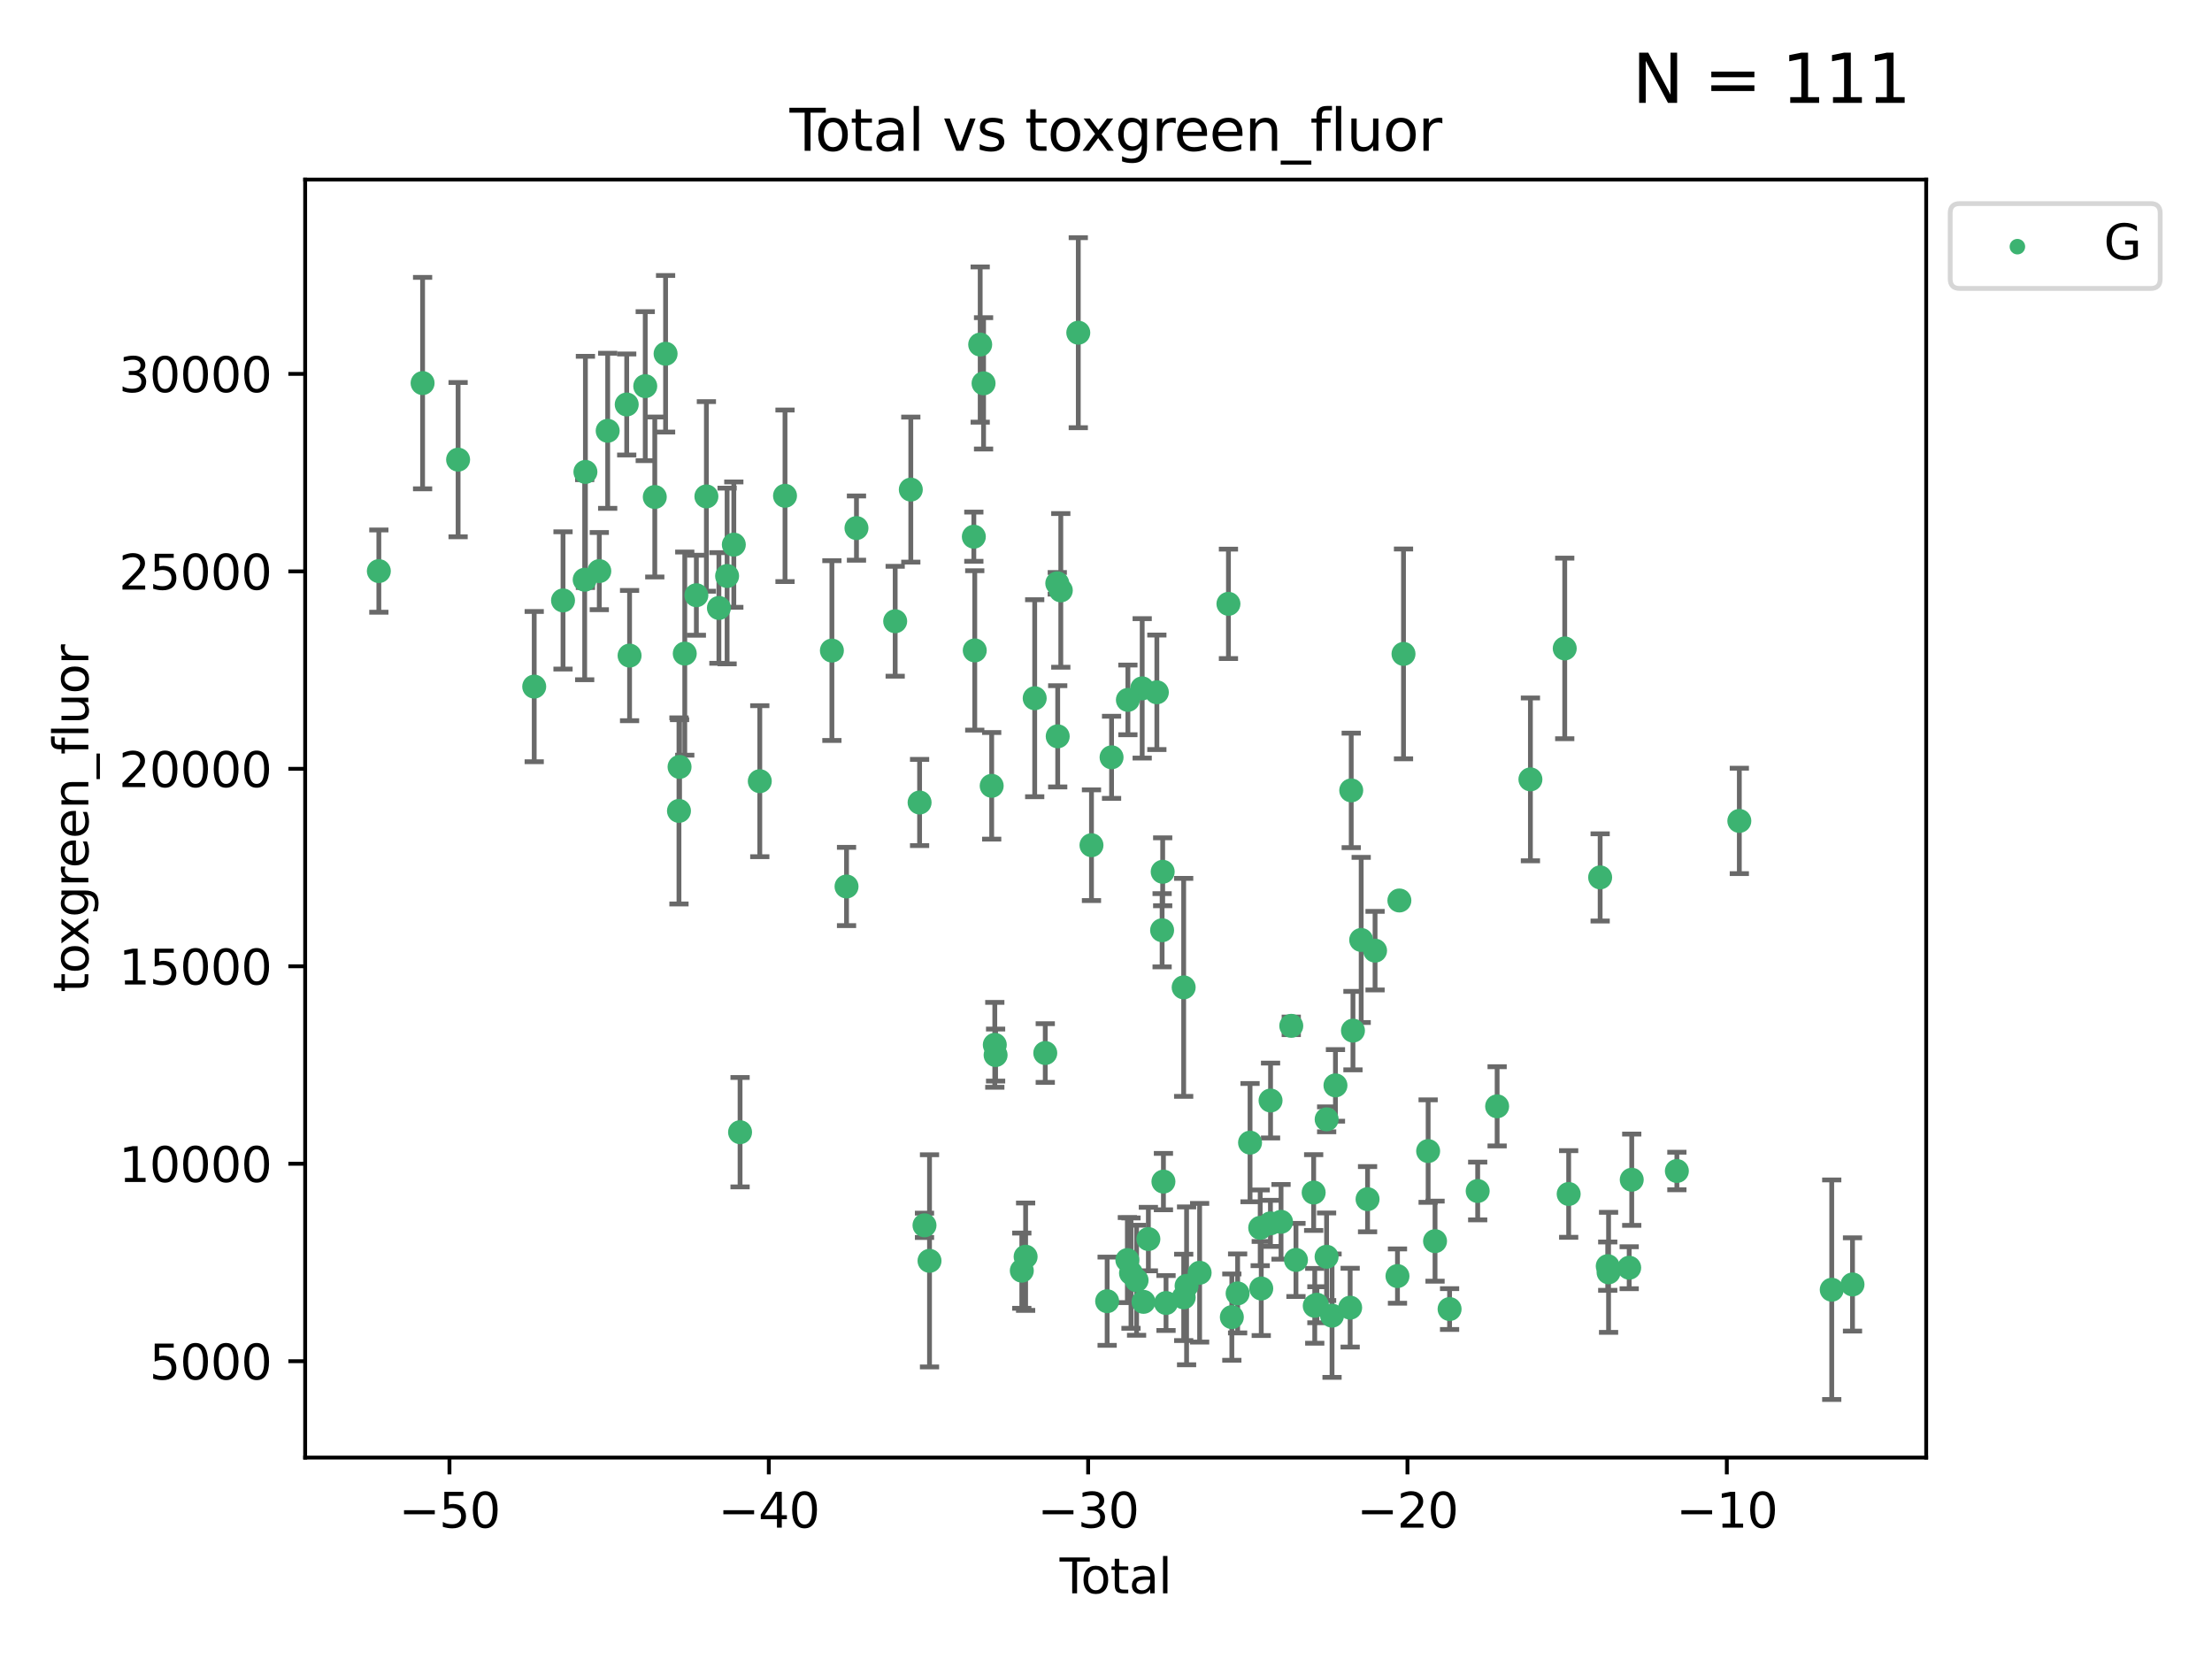 <?xml version="1.0" encoding="utf-8" standalone="no"?>
<!DOCTYPE svg PUBLIC "-//W3C//DTD SVG 1.1//EN"
  "http://www.w3.org/Graphics/SVG/1.1/DTD/svg11.dtd">
<svg xmlns:xlink="http://www.w3.org/1999/xlink" width="460.8pt" height="345.6pt" viewBox="0 0 460.8 345.6" xmlns="http://www.w3.org/2000/svg" version="1.1">
 <defs>
  <style type="text/css">*{stroke-linejoin: round; stroke-linecap: butt}</style>
 </defs>
 <g id="figure_1">
  <g id="patch_1">
   <path d="M 0 345.6 
L 460.8 345.6 
L 460.8 0 
L 0 0 
z
" style="fill: #ffffff"/>
  </g>
  <g id="axes_1">
   <g id="patch_2">
    <path d="M 63.571 303.64 
L 401.26 303.64 
L 401.26 37.411 
L 63.571 37.411 
z
" style="fill: #ffffff"/>
   </g>
   <g id="PathCollection_1">
    <defs>
     <path id="m37c7bdd654" d="M 0 1.118 
C 0.297 1.118 0.581 1 0.791 0.791 
C 1 0.581 1.118 0.297 1.118 0 
C 1.118 -0.297 1 -0.581 0.791 -0.791 
C 0.581 -1 0.297 -1.118 0 -1.118 
C -0.297 -1.118 -0.581 -1 -0.791 -0.791 
C -1 -0.581 -1.118 -0.297 -1.118 0 
C -1.118 0.297 -1 0.581 -0.791 0.791 
C -0.581 1 -0.297 1.118 0 1.118 
z
" style="stroke: #3cb371"/>
    </defs>
    <g clip-path="url(#p428cf1c914)">
     <use xlink:href="#m37c7bdd654" x="78.921" y="118.97" style="fill: #3cb371; stroke: #3cb371"/>
     <use xlink:href="#m37c7bdd654" x="88.034" y="79.805" style="fill: #3cb371; stroke: #3cb371"/>
     <use xlink:href="#m37c7bdd654" x="95.431" y="95.754" style="fill: #3cb371; stroke: #3cb371"/>
     <use xlink:href="#m37c7bdd654" x="111.287" y="143.032" style="fill: #3cb371; stroke: #3cb371"/>
     <use xlink:href="#m37c7bdd654" x="117.288" y="125.08" style="fill: #3cb371; stroke: #3cb371"/>
     <use xlink:href="#m37c7bdd654" x="121.8" y="120.767" style="fill: #3cb371; stroke: #3cb371"/>
     <use xlink:href="#m37c7bdd654" x="121.953" y="98.308" style="fill: #3cb371; stroke: #3cb371"/>
     <use xlink:href="#m37c7bdd654" x="124.844" y="118.969" style="fill: #3cb371; stroke: #3cb371"/>
     <use xlink:href="#m37c7bdd654" x="126.591" y="89.743" style="fill: #3cb371; stroke: #3cb371"/>
     <use xlink:href="#m37c7bdd654" x="130.556" y="84.262" style="fill: #3cb371; stroke: #3cb371"/>
     <use xlink:href="#m37c7bdd654" x="131.152" y="136.57" style="fill: #3cb371; stroke: #3cb371"/>
     <use xlink:href="#m37c7bdd654" x="134.417" y="80.443" style="fill: #3cb371; stroke: #3cb371"/>
     <use xlink:href="#m37c7bdd654" x="136.403" y="103.531" style="fill: #3cb371; stroke: #3cb371"/>
     <use xlink:href="#m37c7bdd654" x="138.654" y="73.696" style="fill: #3cb371; stroke: #3cb371"/>
     <use xlink:href="#m37c7bdd654" x="141.442" y="168.926" style="fill: #3cb371; stroke: #3cb371"/>
     <use xlink:href="#m37c7bdd654" x="141.564" y="159.762" style="fill: #3cb371; stroke: #3cb371"/>
     <use xlink:href="#m37c7bdd654" x="142.649" y="136.157" style="fill: #3cb371; stroke: #3cb371"/>
     <use xlink:href="#m37c7bdd654" x="145.066" y="123.997" style="fill: #3cb371; stroke: #3cb371"/>
     <use xlink:href="#m37c7bdd654" x="147.155" y="103.412" style="fill: #3cb371; stroke: #3cb371"/>
     <use xlink:href="#m37c7bdd654" x="149.762" y="126.648" style="fill: #3cb371; stroke: #3cb371"/>
     <use xlink:href="#m37c7bdd654" x="151.469" y="119.992" style="fill: #3cb371; stroke: #3cb371"/>
     <use xlink:href="#m37c7bdd654" x="152.868" y="113.457" style="fill: #3cb371; stroke: #3cb371"/>
     <use xlink:href="#m37c7bdd654" x="154.169" y="235.858" style="fill: #3cb371; stroke: #3cb371"/>
     <use xlink:href="#m37c7bdd654" x="158.279" y="162.736" style="fill: #3cb371; stroke: #3cb371"/>
     <use xlink:href="#m37c7bdd654" x="163.533" y="103.283" style="fill: #3cb371; stroke: #3cb371"/>
     <use xlink:href="#m37c7bdd654" x="173.299" y="135.526" style="fill: #3cb371; stroke: #3cb371"/>
     <use xlink:href="#m37c7bdd654" x="176.348" y="184.671" style="fill: #3cb371; stroke: #3cb371"/>
     <use xlink:href="#m37c7bdd654" x="178.418" y="110.008" style="fill: #3cb371; stroke: #3cb371"/>
     <use xlink:href="#m37c7bdd654" x="186.483" y="129.417" style="fill: #3cb371; stroke: #3cb371"/>
     <use xlink:href="#m37c7bdd654" x="189.737" y="101.992" style="fill: #3cb371; stroke: #3cb371"/>
     <use xlink:href="#m37c7bdd654" x="191.568" y="167.177" style="fill: #3cb371; stroke: #3cb371"/>
     <use xlink:href="#m37c7bdd654" x="192.59" y="255.258" style="fill: #3cb371; stroke: #3cb371"/>
     <use xlink:href="#m37c7bdd654" x="193.635" y="262.657" style="fill: #3cb371; stroke: #3cb371"/>
     <use xlink:href="#m37c7bdd654" x="202.868" y="111.804" style="fill: #3cb371; stroke: #3cb371"/>
     <use xlink:href="#m37c7bdd654" x="203.06" y="135.494" style="fill: #3cb371; stroke: #3cb371"/>
     <use xlink:href="#m37c7bdd654" x="204.192" y="71.775" style="fill: #3cb371; stroke: #3cb371"/>
     <use xlink:href="#m37c7bdd654" x="204.894" y="79.856" style="fill: #3cb371; stroke: #3cb371"/>
     <use xlink:href="#m37c7bdd654" x="206.587" y="163.701" style="fill: #3cb371; stroke: #3cb371"/>
     <use xlink:href="#m37c7bdd654" x="207.235" y="217.66" style="fill: #3cb371; stroke: #3cb371"/>
     <use xlink:href="#m37c7bdd654" x="207.402" y="219.788" style="fill: #3cb371; stroke: #3cb371"/>
     <use xlink:href="#m37c7bdd654" x="212.862" y="264.706" style="fill: #3cb371; stroke: #3cb371"/>
     <use xlink:href="#m37c7bdd654" x="213.656" y="261.793" style="fill: #3cb371; stroke: #3cb371"/>
     <use xlink:href="#m37c7bdd654" x="215.547" y="145.454" style="fill: #3cb371; stroke: #3cb371"/>
     <use xlink:href="#m37c7bdd654" x="217.748" y="219.367" style="fill: #3cb371; stroke: #3cb371"/>
     <use xlink:href="#m37c7bdd654" x="220.251" y="121.513" style="fill: #3cb371; stroke: #3cb371"/>
     <use xlink:href="#m37c7bdd654" x="220.34" y="153.391" style="fill: #3cb371; stroke: #3cb371"/>
     <use xlink:href="#m37c7bdd654" x="220.984" y="122.99" style="fill: #3cb371; stroke: #3cb371"/>
     <use xlink:href="#m37c7bdd654" x="224.627" y="69.307" style="fill: #3cb371; stroke: #3cb371"/>
     <use xlink:href="#m37c7bdd654" x="227.375" y="176.072" style="fill: #3cb371; stroke: #3cb371"/>
     <use xlink:href="#m37c7bdd654" x="230.639" y="271.066" style="fill: #3cb371; stroke: #3cb371"/>
     <use xlink:href="#m37c7bdd654" x="231.56" y="157.761" style="fill: #3cb371; stroke: #3cb371"/>
     <use xlink:href="#m37c7bdd654" x="234.853" y="262.495" style="fill: #3cb371; stroke: #3cb371"/>
     <use xlink:href="#m37c7bdd654" x="234.961" y="145.801" style="fill: #3cb371; stroke: #3cb371"/>
     <use xlink:href="#m37c7bdd654" x="235.608" y="265.213" style="fill: #3cb371; stroke: #3cb371"/>
     <use xlink:href="#m37c7bdd654" x="236.771" y="266.698" style="fill: #3cb371; stroke: #3cb371"/>
     <use xlink:href="#m37c7bdd654" x="237.939" y="143.4" style="fill: #3cb371; stroke: #3cb371"/>
     <use xlink:href="#m37c7bdd654" x="238.211" y="271.2" style="fill: #3cb371; stroke: #3cb371"/>
     <use xlink:href="#m37c7bdd654" x="239.227" y="258.117" style="fill: #3cb371; stroke: #3cb371"/>
     <use xlink:href="#m37c7bdd654" x="240.994" y="144.217" style="fill: #3cb371; stroke: #3cb371"/>
     <use xlink:href="#m37c7bdd654" x="242.089" y="193.787" style="fill: #3cb371; stroke: #3cb371"/>
     <use xlink:href="#m37c7bdd654" x="242.209" y="181.606" style="fill: #3cb371; stroke: #3cb371"/>
     <use xlink:href="#m37c7bdd654" x="242.364" y="246.146" style="fill: #3cb371; stroke: #3cb371"/>
     <use xlink:href="#m37c7bdd654" x="242.905" y="271.442" style="fill: #3cb371; stroke: #3cb371"/>
     <use xlink:href="#m37c7bdd654" x="246.579" y="205.687" style="fill: #3cb371; stroke: #3cb371"/>
     <use xlink:href="#m37c7bdd654" x="246.589" y="270.27" style="fill: #3cb371; stroke: #3cb371"/>
     <use xlink:href="#m37c7bdd654" x="247.187" y="267.866" style="fill: #3cb371; stroke: #3cb371"/>
     <use xlink:href="#m37c7bdd654" x="249.904" y="265.137" style="fill: #3cb371; stroke: #3cb371"/>
     <use xlink:href="#m37c7bdd654" x="255.907" y="125.791" style="fill: #3cb371; stroke: #3cb371"/>
     <use xlink:href="#m37c7bdd654" x="256.614" y="274.378" style="fill: #3cb371; stroke: #3cb371"/>
     <use xlink:href="#m37c7bdd654" x="257.82" y="269.444" style="fill: #3cb371; stroke: #3cb371"/>
     <use xlink:href="#m37c7bdd654" x="260.408" y="238.031" style="fill: #3cb371; stroke: #3cb371"/>
     <use xlink:href="#m37c7bdd654" x="262.525" y="255.776" style="fill: #3cb371; stroke: #3cb371"/>
     <use xlink:href="#m37c7bdd654" x="262.741" y="268.416" style="fill: #3cb371; stroke: #3cb371"/>
     <use xlink:href="#m37c7bdd654" x="264.655" y="254.851" style="fill: #3cb371; stroke: #3cb371"/>
     <use xlink:href="#m37c7bdd654" x="264.68" y="229.258" style="fill: #3cb371; stroke: #3cb371"/>
     <use xlink:href="#m37c7bdd654" x="266.864" y="254.526" style="fill: #3cb371; stroke: #3cb371"/>
     <use xlink:href="#m37c7bdd654" x="268.995" y="213.699" style="fill: #3cb371; stroke: #3cb371"/>
     <use xlink:href="#m37c7bdd654" x="269.974" y="262.468" style="fill: #3cb371; stroke: #3cb371"/>
     <use xlink:href="#m37c7bdd654" x="273.661" y="248.43" style="fill: #3cb371; stroke: #3cb371"/>
     <use xlink:href="#m37c7bdd654" x="273.885" y="272.026" style="fill: #3cb371; stroke: #3cb371"/>
     <use xlink:href="#m37c7bdd654" x="274.332" y="271.8" style="fill: #3cb371; stroke: #3cb371"/>
     <use xlink:href="#m37c7bdd654" x="276.351" y="261.804" style="fill: #3cb371; stroke: #3cb371"/>
     <use xlink:href="#m37c7bdd654" x="276.367" y="233.178" style="fill: #3cb371; stroke: #3cb371"/>
     <use xlink:href="#m37c7bdd654" x="277.488" y="274.076" style="fill: #3cb371; stroke: #3cb371"/>
     <use xlink:href="#m37c7bdd654" x="278.2" y="226.108" style="fill: #3cb371; stroke: #3cb371"/>
     <use xlink:href="#m37c7bdd654" x="281.262" y="272.41" style="fill: #3cb371; stroke: #3cb371"/>
     <use xlink:href="#m37c7bdd654" x="281.485" y="164.653" style="fill: #3cb371; stroke: #3cb371"/>
     <use xlink:href="#m37c7bdd654" x="281.846" y="214.696" style="fill: #3cb371; stroke: #3cb371"/>
     <use xlink:href="#m37c7bdd654" x="283.559" y="195.808" style="fill: #3cb371; stroke: #3cb371"/>
     <use xlink:href="#m37c7bdd654" x="284.888" y="249.81" style="fill: #3cb371; stroke: #3cb371"/>
     <use xlink:href="#m37c7bdd654" x="286.452" y="198.037" style="fill: #3cb371; stroke: #3cb371"/>
     <use xlink:href="#m37c7bdd654" x="291.12" y="265.829" style="fill: #3cb371; stroke: #3cb371"/>
     <use xlink:href="#m37c7bdd654" x="291.517" y="187.588" style="fill: #3cb371; stroke: #3cb371"/>
     <use xlink:href="#m37c7bdd654" x="292.376" y="136.219" style="fill: #3cb371; stroke: #3cb371"/>
     <use xlink:href="#m37c7bdd654" x="297.507" y="239.791" style="fill: #3cb371; stroke: #3cb371"/>
     <use xlink:href="#m37c7bdd654" x="298.946" y="258.555" style="fill: #3cb371; stroke: #3cb371"/>
     <use xlink:href="#m37c7bdd654" x="301.976" y="272.7" style="fill: #3cb371; stroke: #3cb371"/>
     <use xlink:href="#m37c7bdd654" x="307.829" y="248.11" style="fill: #3cb371; stroke: #3cb371"/>
     <use xlink:href="#m37c7bdd654" x="311.88" y="230.467" style="fill: #3cb371; stroke: #3cb371"/>
     <use xlink:href="#m37c7bdd654" x="318.814" y="162.358" style="fill: #3cb371; stroke: #3cb371"/>
     <use xlink:href="#m37c7bdd654" x="325.963" y="135.079" style="fill: #3cb371; stroke: #3cb371"/>
     <use xlink:href="#m37c7bdd654" x="326.783" y="248.729" style="fill: #3cb371; stroke: #3cb371"/>
     <use xlink:href="#m37c7bdd654" x="333.34" y="182.779" style="fill: #3cb371; stroke: #3cb371"/>
     <use xlink:href="#m37c7bdd654" x="334.921" y="263.762" style="fill: #3cb371; stroke: #3cb371"/>
     <use xlink:href="#m37c7bdd654" x="335.094" y="265.052" style="fill: #3cb371; stroke: #3cb371"/>
     <use xlink:href="#m37c7bdd654" x="339.39" y="264.091" style="fill: #3cb371; stroke: #3cb371"/>
     <use xlink:href="#m37c7bdd654" x="339.921" y="245.756" style="fill: #3cb371; stroke: #3cb371"/>
     <use xlink:href="#m37c7bdd654" x="349.323" y="243.94" style="fill: #3cb371; stroke: #3cb371"/>
     <use xlink:href="#m37c7bdd654" x="362.334" y="171.015" style="fill: #3cb371; stroke: #3cb371"/>
     <use xlink:href="#m37c7bdd654" x="381.585" y="268.671" style="fill: #3cb371; stroke: #3cb371"/>
     <use xlink:href="#m37c7bdd654" x="385.911" y="267.575" style="fill: #3cb371; stroke: #3cb371"/>
    </g>
   </g>
   <g id="matplotlib.axis_1">
    <g id="xtick_1">
     <g id="line2d_1">
      <defs>
       <path id="mb45689393a" d="M 0 0 
L 0 3.5 
" style="stroke: #000000; stroke-width: 0.8"/>
      </defs>
      <g>
       <use xlink:href="#mb45689393a" x="93.632" y="303.64" style="stroke: #000000; stroke-width: 0.8"/>
      </g>
     </g>
     <g id="text_1">
      <!-- −50 -->
      <g transform="translate(83.08 318.238)scale(0.1 -0.1)">
       <defs>
        <path id="DejaVuSans-2212" d="M 678 2272 
L 4684 2272 
L 4684 1741 
L 678 1741 
L 678 2272 
z
" transform="scale(0.016)"/>
        <path id="DejaVuSans-35" d="M 691 4666 
L 3169 4666 
L 3169 4134 
L 1269 4134 
L 1269 2991 
Q 1406 3038 1543 3061 
Q 1681 3084 1819 3084 
Q 2600 3084 3056 2656 
Q 3513 2228 3513 1497 
Q 3513 744 3044 326 
Q 2575 -91 1722 -91 
Q 1428 -91 1123 -41 
Q 819 9 494 109 
L 494 744 
Q 775 591 1075 516 
Q 1375 441 1709 441 
Q 2250 441 2565 725 
Q 2881 1009 2881 1497 
Q 2881 1984 2565 2268 
Q 2250 2553 1709 2553 
Q 1456 2553 1204 2497 
Q 953 2441 691 2322 
L 691 4666 
z
" transform="scale(0.016)"/>
        <path id="DejaVuSans-30" d="M 2034 4250 
Q 1547 4250 1301 3770 
Q 1056 3291 1056 2328 
Q 1056 1369 1301 889 
Q 1547 409 2034 409 
Q 2525 409 2770 889 
Q 3016 1369 3016 2328 
Q 3016 3291 2770 3770 
Q 2525 4250 2034 4250 
z
M 2034 4750 
Q 2819 4750 3233 4129 
Q 3647 3509 3647 2328 
Q 3647 1150 3233 529 
Q 2819 -91 2034 -91 
Q 1250 -91 836 529 
Q 422 1150 422 2328 
Q 422 3509 836 4129 
Q 1250 4750 2034 4750 
z
" transform="scale(0.016)"/>
       </defs>
       <use xlink:href="#DejaVuSans-2212"/>
       <use xlink:href="#DejaVuSans-35" x="83.789"/>
       <use xlink:href="#DejaVuSans-30" x="147.412"/>
      </g>
     </g>
    </g>
    <g id="xtick_2">
     <g id="line2d_2">
      <g>
       <use xlink:href="#mb45689393a" x="160.156" y="303.64" style="stroke: #000000; stroke-width: 0.8"/>
      </g>
     </g>
     <g id="text_2">
      <!-- −40 -->
      <g transform="translate(149.604 318.238)scale(0.1 -0.1)">
       <defs>
        <path id="DejaVuSans-34" d="M 2419 4116 
L 825 1625 
L 2419 1625 
L 2419 4116 
z
M 2253 4666 
L 3047 4666 
L 3047 1625 
L 3713 1625 
L 3713 1100 
L 3047 1100 
L 3047 0 
L 2419 0 
L 2419 1100 
L 313 1100 
L 313 1709 
L 2253 4666 
z
" transform="scale(0.016)"/>
       </defs>
       <use xlink:href="#DejaVuSans-2212"/>
       <use xlink:href="#DejaVuSans-34" x="83.789"/>
       <use xlink:href="#DejaVuSans-30" x="147.412"/>
      </g>
     </g>
    </g>
    <g id="xtick_3">
     <g id="line2d_3">
      <g>
       <use xlink:href="#mb45689393a" x="226.68" y="303.64" style="stroke: #000000; stroke-width: 0.8"/>
      </g>
     </g>
     <g id="text_3">
      <!-- −30 -->
      <g transform="translate(216.127 318.238)scale(0.1 -0.1)">
       <defs>
        <path id="DejaVuSans-33" d="M 2597 2516 
Q 3050 2419 3304 2112 
Q 3559 1806 3559 1356 
Q 3559 666 3084 287 
Q 2609 -91 1734 -91 
Q 1441 -91 1130 -33 
Q 819 25 488 141 
L 488 750 
Q 750 597 1062 519 
Q 1375 441 1716 441 
Q 2309 441 2620 675 
Q 2931 909 2931 1356 
Q 2931 1769 2642 2001 
Q 2353 2234 1838 2234 
L 1294 2234 
L 1294 2753 
L 1863 2753 
Q 2328 2753 2575 2939 
Q 2822 3125 2822 3475 
Q 2822 3834 2567 4026 
Q 2313 4219 1838 4219 
Q 1578 4219 1281 4162 
Q 984 4106 628 3988 
L 628 4550 
Q 988 4650 1302 4700 
Q 1616 4750 1894 4750 
Q 2613 4750 3031 4423 
Q 3450 4097 3450 3541 
Q 3450 3153 3228 2886 
Q 3006 2619 2597 2516 
z
" transform="scale(0.016)"/>
       </defs>
       <use xlink:href="#DejaVuSans-2212"/>
       <use xlink:href="#DejaVuSans-33" x="83.789"/>
       <use xlink:href="#DejaVuSans-30" x="147.412"/>
      </g>
     </g>
    </g>
    <g id="xtick_4">
     <g id="line2d_4">
      <g>
       <use xlink:href="#mb45689393a" x="293.203" y="303.64" style="stroke: #000000; stroke-width: 0.8"/>
      </g>
     </g>
     <g id="text_4">
      <!-- −20 -->
      <g transform="translate(282.651 318.238)scale(0.1 -0.1)">
       <defs>
        <path id="DejaVuSans-32" d="M 1228 531 
L 3431 531 
L 3431 0 
L 469 0 
L 469 531 
Q 828 903 1448 1529 
Q 2069 2156 2228 2338 
Q 2531 2678 2651 2914 
Q 2772 3150 2772 3378 
Q 2772 3750 2511 3984 
Q 2250 4219 1831 4219 
Q 1534 4219 1204 4116 
Q 875 4013 500 3803 
L 500 4441 
Q 881 4594 1212 4672 
Q 1544 4750 1819 4750 
Q 2544 4750 2975 4387 
Q 3406 4025 3406 3419 
Q 3406 3131 3298 2873 
Q 3191 2616 2906 2266 
Q 2828 2175 2409 1742 
Q 1991 1309 1228 531 
z
" transform="scale(0.016)"/>
       </defs>
       <use xlink:href="#DejaVuSans-2212"/>
       <use xlink:href="#DejaVuSans-32" x="83.789"/>
       <use xlink:href="#DejaVuSans-30" x="147.412"/>
      </g>
     </g>
    </g>
    <g id="xtick_5">
     <g id="line2d_5">
      <g>
       <use xlink:href="#mb45689393a" x="359.727" y="303.64" style="stroke: #000000; stroke-width: 0.8"/>
      </g>
     </g>
     <g id="text_5">
      <!-- −10 -->
      <g transform="translate(349.174 318.238)scale(0.1 -0.1)">
       <defs>
        <path id="DejaVuSans-31" d="M 794 531 
L 1825 531 
L 1825 4091 
L 703 3866 
L 703 4441 
L 1819 4666 
L 2450 4666 
L 2450 531 
L 3481 531 
L 3481 0 
L 794 0 
L 794 531 
z
" transform="scale(0.016)"/>
       </defs>
       <use xlink:href="#DejaVuSans-2212"/>
       <use xlink:href="#DejaVuSans-31" x="83.789"/>
       <use xlink:href="#DejaVuSans-30" x="147.412"/>
      </g>
     </g>
    </g>
    <g id="text_6">
     <!-- Total -->
     <g transform="translate(220.739 331.917)scale(0.1 -0.1)">
      <defs>
       <path id="DejaVuSans-54" d="M -19 4666 
L 3928 4666 
L 3928 4134 
L 2272 4134 
L 2272 0 
L 1638 0 
L 1638 4134 
L -19 4134 
L -19 4666 
z
" transform="scale(0.016)"/>
       <path id="DejaVuSans-6f" d="M 1959 3097 
Q 1497 3097 1228 2736 
Q 959 2375 959 1747 
Q 959 1119 1226 758 
Q 1494 397 1959 397 
Q 2419 397 2687 759 
Q 2956 1122 2956 1747 
Q 2956 2369 2687 2733 
Q 2419 3097 1959 3097 
z
M 1959 3584 
Q 2709 3584 3137 3096 
Q 3566 2609 3566 1747 
Q 3566 888 3137 398 
Q 2709 -91 1959 -91 
Q 1206 -91 779 398 
Q 353 888 353 1747 
Q 353 2609 779 3096 
Q 1206 3584 1959 3584 
z
" transform="scale(0.016)"/>
       <path id="DejaVuSans-74" d="M 1172 4494 
L 1172 3500 
L 2356 3500 
L 2356 3053 
L 1172 3053 
L 1172 1153 
Q 1172 725 1289 603 
Q 1406 481 1766 481 
L 2356 481 
L 2356 0 
L 1766 0 
Q 1100 0 847 248 
Q 594 497 594 1153 
L 594 3053 
L 172 3053 
L 172 3500 
L 594 3500 
L 594 4494 
L 1172 4494 
z
" transform="scale(0.016)"/>
       <path id="DejaVuSans-61" d="M 2194 1759 
Q 1497 1759 1228 1600 
Q 959 1441 959 1056 
Q 959 750 1161 570 
Q 1363 391 1709 391 
Q 2188 391 2477 730 
Q 2766 1069 2766 1631 
L 2766 1759 
L 2194 1759 
z
M 3341 1997 
L 3341 0 
L 2766 0 
L 2766 531 
Q 2569 213 2275 61 
Q 1981 -91 1556 -91 
Q 1019 -91 701 211 
Q 384 513 384 1019 
Q 384 1609 779 1909 
Q 1175 2209 1959 2209 
L 2766 2209 
L 2766 2266 
Q 2766 2663 2505 2880 
Q 2244 3097 1772 3097 
Q 1472 3097 1187 3025 
Q 903 2953 641 2809 
L 641 3341 
Q 956 3463 1253 3523 
Q 1550 3584 1831 3584 
Q 2591 3584 2966 3190 
Q 3341 2797 3341 1997 
z
" transform="scale(0.016)"/>
       <path id="DejaVuSans-6c" d="M 603 4863 
L 1178 4863 
L 1178 0 
L 603 0 
L 603 4863 
z
" transform="scale(0.016)"/>
      </defs>
      <use xlink:href="#DejaVuSans-54"/>
      <use xlink:href="#DejaVuSans-6f" x="44.084"/>
      <use xlink:href="#DejaVuSans-74" x="105.266"/>
      <use xlink:href="#DejaVuSans-61" x="144.475"/>
      <use xlink:href="#DejaVuSans-6c" x="205.754"/>
     </g>
    </g>
   </g>
   <g id="matplotlib.axis_2">
    <g id="ytick_1">
     <g id="line2d_6">
      <defs>
       <path id="m626072a00d" d="M 0 0 
L -3.5 0 
" style="stroke: #000000; stroke-width: 0.8"/>
      </defs>
      <g>
       <use xlink:href="#m626072a00d" x="63.571" y="283.564" style="stroke: #000000; stroke-width: 0.8"/>
      </g>
     </g>
     <g id="text_7">
      <!-- 5000 -->
      <g transform="translate(31.121 287.363)scale(0.1 -0.1)">
       <use xlink:href="#DejaVuSans-35"/>
       <use xlink:href="#DejaVuSans-30" x="63.623"/>
       <use xlink:href="#DejaVuSans-30" x="127.246"/>
       <use xlink:href="#DejaVuSans-30" x="190.869"/>
      </g>
     </g>
    </g>
    <g id="ytick_2">
     <g id="line2d_7">
      <g>
       <use xlink:href="#m626072a00d" x="63.571" y="242.429" style="stroke: #000000; stroke-width: 0.8"/>
      </g>
     </g>
     <g id="text_8">
      <!-- 10000 -->
      <g transform="translate(24.759 246.228)scale(0.1 -0.1)">
       <use xlink:href="#DejaVuSans-31"/>
       <use xlink:href="#DejaVuSans-30" x="63.623"/>
       <use xlink:href="#DejaVuSans-30" x="127.246"/>
       <use xlink:href="#DejaVuSans-30" x="190.869"/>
       <use xlink:href="#DejaVuSans-30" x="254.492"/>
      </g>
     </g>
    </g>
    <g id="ytick_3">
     <g id="line2d_8">
      <g>
       <use xlink:href="#m626072a00d" x="63.571" y="201.293" style="stroke: #000000; stroke-width: 0.8"/>
      </g>
     </g>
     <g id="text_9">
      <!-- 15000 -->
      <g transform="translate(24.759 205.093)scale(0.1 -0.1)">
       <use xlink:href="#DejaVuSans-31"/>
       <use xlink:href="#DejaVuSans-35" x="63.623"/>
       <use xlink:href="#DejaVuSans-30" x="127.246"/>
       <use xlink:href="#DejaVuSans-30" x="190.869"/>
       <use xlink:href="#DejaVuSans-30" x="254.492"/>
      </g>
     </g>
    </g>
    <g id="ytick_4">
     <g id="line2d_9">
      <g>
       <use xlink:href="#m626072a00d" x="63.571" y="160.158" style="stroke: #000000; stroke-width: 0.8"/>
      </g>
     </g>
     <g id="text_10">
      <!-- 20000 -->
      <g transform="translate(24.759 163.957)scale(0.1 -0.1)">
       <use xlink:href="#DejaVuSans-32"/>
       <use xlink:href="#DejaVuSans-30" x="63.623"/>
       <use xlink:href="#DejaVuSans-30" x="127.246"/>
       <use xlink:href="#DejaVuSans-30" x="190.869"/>
       <use xlink:href="#DejaVuSans-30" x="254.492"/>
      </g>
     </g>
    </g>
    <g id="ytick_5">
     <g id="line2d_10">
      <g>
       <use xlink:href="#m626072a00d" x="63.571" y="119.023" style="stroke: #000000; stroke-width: 0.8"/>
      </g>
     </g>
     <g id="text_11">
      <!-- 25000 -->
      <g transform="translate(24.759 122.822)scale(0.1 -0.1)">
       <use xlink:href="#DejaVuSans-32"/>
       <use xlink:href="#DejaVuSans-35" x="63.623"/>
       <use xlink:href="#DejaVuSans-30" x="127.246"/>
       <use xlink:href="#DejaVuSans-30" x="190.869"/>
       <use xlink:href="#DejaVuSans-30" x="254.492"/>
      </g>
     </g>
    </g>
    <g id="ytick_6">
     <g id="line2d_11">
      <g>
       <use xlink:href="#m626072a00d" x="63.571" y="77.887" style="stroke: #000000; stroke-width: 0.8"/>
      </g>
     </g>
     <g id="text_12">
      <!-- 30000 -->
      <g transform="translate(24.759 81.687)scale(0.1 -0.1)">
       <use xlink:href="#DejaVuSans-33"/>
       <use xlink:href="#DejaVuSans-30" x="63.623"/>
       <use xlink:href="#DejaVuSans-30" x="127.246"/>
       <use xlink:href="#DejaVuSans-30" x="190.869"/>
       <use xlink:href="#DejaVuSans-30" x="254.492"/>
      </g>
     </g>
    </g>
    <g id="text_13">
     <!-- toxgreen_fluor -->
     <g transform="translate(18.401 206.72)rotate(-90)scale(0.1 -0.1)">
      <defs>
       <path id="DejaVuSans-78" d="M 3513 3500 
L 2247 1797 
L 3578 0 
L 2900 0 
L 1881 1375 
L 863 0 
L 184 0 
L 1544 1831 
L 300 3500 
L 978 3500 
L 1906 2253 
L 2834 3500 
L 3513 3500 
z
" transform="scale(0.016)"/>
       <path id="DejaVuSans-67" d="M 2906 1791 
Q 2906 2416 2648 2759 
Q 2391 3103 1925 3103 
Q 1463 3103 1205 2759 
Q 947 2416 947 1791 
Q 947 1169 1205 825 
Q 1463 481 1925 481 
Q 2391 481 2648 825 
Q 2906 1169 2906 1791 
z
M 3481 434 
Q 3481 -459 3084 -895 
Q 2688 -1331 1869 -1331 
Q 1566 -1331 1297 -1286 
Q 1028 -1241 775 -1147 
L 775 -588 
Q 1028 -725 1275 -790 
Q 1522 -856 1778 -856 
Q 2344 -856 2625 -561 
Q 2906 -266 2906 331 
L 2906 616 
Q 2728 306 2450 153 
Q 2172 0 1784 0 
Q 1141 0 747 490 
Q 353 981 353 1791 
Q 353 2603 747 3093 
Q 1141 3584 1784 3584 
Q 2172 3584 2450 3431 
Q 2728 3278 2906 2969 
L 2906 3500 
L 3481 3500 
L 3481 434 
z
" transform="scale(0.016)"/>
       <path id="DejaVuSans-72" d="M 2631 2963 
Q 2534 3019 2420 3045 
Q 2306 3072 2169 3072 
Q 1681 3072 1420 2755 
Q 1159 2438 1159 1844 
L 1159 0 
L 581 0 
L 581 3500 
L 1159 3500 
L 1159 2956 
Q 1341 3275 1631 3429 
Q 1922 3584 2338 3584 
Q 2397 3584 2469 3576 
Q 2541 3569 2628 3553 
L 2631 2963 
z
" transform="scale(0.016)"/>
       <path id="DejaVuSans-65" d="M 3597 1894 
L 3597 1613 
L 953 1613 
Q 991 1019 1311 708 
Q 1631 397 2203 397 
Q 2534 397 2845 478 
Q 3156 559 3463 722 
L 3463 178 
Q 3153 47 2828 -22 
Q 2503 -91 2169 -91 
Q 1331 -91 842 396 
Q 353 884 353 1716 
Q 353 2575 817 3079 
Q 1281 3584 2069 3584 
Q 2775 3584 3186 3129 
Q 3597 2675 3597 1894 
z
M 3022 2063 
Q 3016 2534 2758 2815 
Q 2500 3097 2075 3097 
Q 1594 3097 1305 2825 
Q 1016 2553 972 2059 
L 3022 2063 
z
" transform="scale(0.016)"/>
       <path id="DejaVuSans-6e" d="M 3513 2113 
L 3513 0 
L 2938 0 
L 2938 2094 
Q 2938 2591 2744 2837 
Q 2550 3084 2163 3084 
Q 1697 3084 1428 2787 
Q 1159 2491 1159 1978 
L 1159 0 
L 581 0 
L 581 3500 
L 1159 3500 
L 1159 2956 
Q 1366 3272 1645 3428 
Q 1925 3584 2291 3584 
Q 2894 3584 3203 3211 
Q 3513 2838 3513 2113 
z
" transform="scale(0.016)"/>
       <path id="DejaVuSans-5f" d="M 3263 -1063 
L 3263 -1509 
L -63 -1509 
L -63 -1063 
L 3263 -1063 
z
" transform="scale(0.016)"/>
       <path id="DejaVuSans-66" d="M 2375 4863 
L 2375 4384 
L 1825 4384 
Q 1516 4384 1395 4259 
Q 1275 4134 1275 3809 
L 1275 3500 
L 2222 3500 
L 2222 3053 
L 1275 3053 
L 1275 0 
L 697 0 
L 697 3053 
L 147 3053 
L 147 3500 
L 697 3500 
L 697 3744 
Q 697 4328 969 4595 
Q 1241 4863 1831 4863 
L 2375 4863 
z
" transform="scale(0.016)"/>
       <path id="DejaVuSans-75" d="M 544 1381 
L 544 3500 
L 1119 3500 
L 1119 1403 
Q 1119 906 1312 657 
Q 1506 409 1894 409 
Q 2359 409 2629 706 
Q 2900 1003 2900 1516 
L 2900 3500 
L 3475 3500 
L 3475 0 
L 2900 0 
L 2900 538 
Q 2691 219 2414 64 
Q 2138 -91 1772 -91 
Q 1169 -91 856 284 
Q 544 659 544 1381 
z
M 1991 3584 
L 1991 3584 
z
" transform="scale(0.016)"/>
      </defs>
      <use xlink:href="#DejaVuSans-74"/>
      <use xlink:href="#DejaVuSans-6f" x="39.209"/>
      <use xlink:href="#DejaVuSans-78" x="97.266"/>
      <use xlink:href="#DejaVuSans-67" x="156.445"/>
      <use xlink:href="#DejaVuSans-72" x="219.922"/>
      <use xlink:href="#DejaVuSans-65" x="258.785"/>
      <use xlink:href="#DejaVuSans-65" x="320.309"/>
      <use xlink:href="#DejaVuSans-6e" x="381.832"/>
      <use xlink:href="#DejaVuSans-5f" x="445.211"/>
      <use xlink:href="#DejaVuSans-66" x="495.211"/>
      <use xlink:href="#DejaVuSans-6c" x="530.416"/>
      <use xlink:href="#DejaVuSans-75" x="558.199"/>
      <use xlink:href="#DejaVuSans-6f" x="621.578"/>
      <use xlink:href="#DejaVuSans-72" x="682.76"/>
     </g>
    </g>
   </g>
   <g id="LineCollection_1">
    <path d="M 78.921 127.538 
L 78.921 110.401 
" clip-path="url(#p428cf1c914)" style="fill: none; stroke: #696969"/>
    <path d="M 88.034 101.829 
L 88.034 57.781 
" clip-path="url(#p428cf1c914)" style="fill: none; stroke: #696969"/>
    <path d="M 95.431 111.827 
L 95.431 79.681 
" clip-path="url(#p428cf1c914)" style="fill: none; stroke: #696969"/>
    <path d="M 111.287 158.677 
L 111.287 127.387 
" clip-path="url(#p428cf1c914)" style="fill: none; stroke: #696969"/>
    <path d="M 117.288 139.378 
L 117.288 110.781 
" clip-path="url(#p428cf1c914)" style="fill: none; stroke: #696969"/>
    <path d="M 121.8 141.601 
L 121.8 99.932 
" clip-path="url(#p428cf1c914)" style="fill: none; stroke: #696969"/>
    <path d="M 121.953 122.389 
L 121.953 74.228 
" clip-path="url(#p428cf1c914)" style="fill: none; stroke: #696969"/>
    <path d="M 124.844 127.009 
L 124.844 110.929 
" clip-path="url(#p428cf1c914)" style="fill: none; stroke: #696969"/>
    <path d="M 126.591 105.9 
L 126.591 73.585 
" clip-path="url(#p428cf1c914)" style="fill: none; stroke: #696969"/>
    <path d="M 130.556 94.783 
L 130.556 73.741 
" clip-path="url(#p428cf1c914)" style="fill: none; stroke: #696969"/>
    <path d="M 131.152 150.135 
L 131.152 123.005 
" clip-path="url(#p428cf1c914)" style="fill: none; stroke: #696969"/>
    <path d="M 134.417 95.96 
L 134.417 64.927 
" clip-path="url(#p428cf1c914)" style="fill: none; stroke: #696969"/>
    <path d="M 136.403 120.192 
L 136.403 86.869 
" clip-path="url(#p428cf1c914)" style="fill: none; stroke: #696969"/>
    <path d="M 138.654 90 
L 138.654 57.392 
" clip-path="url(#p428cf1c914)" style="fill: none; stroke: #696969"/>
    <path d="M 141.442 188.312 
L 141.442 149.54 
" clip-path="url(#p428cf1c914)" style="fill: none; stroke: #696969"/>
    <path d="M 141.564 169.592 
L 141.564 149.933 
" clip-path="url(#p428cf1c914)" style="fill: none; stroke: #696969"/>
    <path d="M 142.649 157.317 
L 142.649 114.996 
" clip-path="url(#p428cf1c914)" style="fill: none; stroke: #696969"/>
    <path d="M 145.066 132.328 
L 145.066 115.665 
" clip-path="url(#p428cf1c914)" style="fill: none; stroke: #696969"/>
    <path d="M 147.155 123.161 
L 147.155 83.663 
" clip-path="url(#p428cf1c914)" style="fill: none; stroke: #696969"/>
    <path d="M 149.762 138.169 
L 149.762 115.126 
" clip-path="url(#p428cf1c914)" style="fill: none; stroke: #696969"/>
    <path d="M 151.469 138.292 
L 151.469 101.693 
" clip-path="url(#p428cf1c914)" style="fill: none; stroke: #696969"/>
    <path d="M 152.868 126.513 
L 152.868 100.401 
" clip-path="url(#p428cf1c914)" style="fill: none; stroke: #696969"/>
    <path d="M 154.169 247.256 
L 154.169 224.46 
" clip-path="url(#p428cf1c914)" style="fill: none; stroke: #696969"/>
    <path d="M 158.279 178.463 
L 158.279 147.01 
" clip-path="url(#p428cf1c914)" style="fill: none; stroke: #696969"/>
    <path d="M 163.533 121.152 
L 163.533 85.414 
" clip-path="url(#p428cf1c914)" style="fill: none; stroke: #696969"/>
    <path d="M 173.299 154.253 
L 173.299 116.8 
" clip-path="url(#p428cf1c914)" style="fill: none; stroke: #696969"/>
    <path d="M 176.348 192.825 
L 176.348 176.517 
" clip-path="url(#p428cf1c914)" style="fill: none; stroke: #696969"/>
    <path d="M 178.418 116.699 
L 178.418 103.317 
" clip-path="url(#p428cf1c914)" style="fill: none; stroke: #696969"/>
    <path d="M 186.483 140.862 
L 186.483 117.971 
" clip-path="url(#p428cf1c914)" style="fill: none; stroke: #696969"/>
    <path d="M 189.737 117.096 
L 189.737 86.887 
" clip-path="url(#p428cf1c914)" style="fill: none; stroke: #696969"/>
    <path d="M 191.568 176.158 
L 191.568 158.196 
" clip-path="url(#p428cf1c914)" style="fill: none; stroke: #696969"/>
    <path d="M 192.59 257.792 
L 192.59 252.724 
" clip-path="url(#p428cf1c914)" style="fill: none; stroke: #696969"/>
    <path d="M 193.635 284.758 
L 193.635 240.555 
" clip-path="url(#p428cf1c914)" style="fill: none; stroke: #696969"/>
    <path d="M 202.868 116.926 
L 202.868 106.681 
" clip-path="url(#p428cf1c914)" style="fill: none; stroke: #696969"/>
    <path d="M 203.06 152.096 
L 203.06 118.892 
" clip-path="url(#p428cf1c914)" style="fill: none; stroke: #696969"/>
    <path d="M 204.192 87.944 
L 204.192 55.607 
" clip-path="url(#p428cf1c914)" style="fill: none; stroke: #696969"/>
    <path d="M 204.894 93.538 
L 204.894 66.174 
" clip-path="url(#p428cf1c914)" style="fill: none; stroke: #696969"/>
    <path d="M 206.587 174.802 
L 206.587 152.599 
" clip-path="url(#p428cf1c914)" style="fill: none; stroke: #696969"/>
    <path d="M 207.235 226.499 
L 207.235 208.82 
" clip-path="url(#p428cf1c914)" style="fill: none; stroke: #696969"/>
    <path d="M 207.402 225.205 
L 207.402 214.372 
" clip-path="url(#p428cf1c914)" style="fill: none; stroke: #696969"/>
    <path d="M 212.862 272.545 
L 212.862 256.867 
" clip-path="url(#p428cf1c914)" style="fill: none; stroke: #696969"/>
    <path d="M 213.656 272.979 
L 213.656 250.608 
" clip-path="url(#p428cf1c914)" style="fill: none; stroke: #696969"/>
    <path d="M 215.547 165.974 
L 215.547 124.934 
" clip-path="url(#p428cf1c914)" style="fill: none; stroke: #696969"/>
    <path d="M 217.748 225.482 
L 217.748 213.251 
" clip-path="url(#p428cf1c914)" style="fill: none; stroke: #696969"/>
    <path d="M 220.251 123.77 
L 220.251 119.257 
" clip-path="url(#p428cf1c914)" style="fill: none; stroke: #696969"/>
    <path d="M 220.34 163.936 
L 220.34 142.845 
" clip-path="url(#p428cf1c914)" style="fill: none; stroke: #696969"/>
    <path d="M 220.984 138.996 
L 220.984 106.985 
" clip-path="url(#p428cf1c914)" style="fill: none; stroke: #696969"/>
    <path d="M 224.627 89.102 
L 224.627 49.513 
" clip-path="url(#p428cf1c914)" style="fill: none; stroke: #696969"/>
    <path d="M 227.375 187.602 
L 227.375 164.543 
" clip-path="url(#p428cf1c914)" style="fill: none; stroke: #696969"/>
    <path d="M 230.639 280.255 
L 230.639 261.877 
" clip-path="url(#p428cf1c914)" style="fill: none; stroke: #696969"/>
    <path d="M 231.56 166.317 
L 231.56 149.206 
" clip-path="url(#p428cf1c914)" style="fill: none; stroke: #696969"/>
    <path d="M 234.853 271.356 
L 234.853 253.635 
" clip-path="url(#p428cf1c914)" style="fill: none; stroke: #696969"/>
    <path d="M 234.961 153.06 
L 234.961 138.543 
" clip-path="url(#p428cf1c914)" style="fill: none; stroke: #696969"/>
    <path d="M 235.608 276.705 
L 235.608 253.722 
" clip-path="url(#p428cf1c914)" style="fill: none; stroke: #696969"/>
    <path d="M 236.771 278.159 
L 236.771 255.237 
" clip-path="url(#p428cf1c914)" style="fill: none; stroke: #696969"/>
    <path d="M 237.939 157.922 
L 237.939 128.878 
" clip-path="url(#p428cf1c914)" style="fill: none; stroke: #696969"/>
    <path d="M 238.211 271.899 
L 238.211 270.501 
" clip-path="url(#p428cf1c914)" style="fill: none; stroke: #696969"/>
    <path d="M 239.227 264.731 
L 239.227 251.504 
" clip-path="url(#p428cf1c914)" style="fill: none; stroke: #696969"/>
    <path d="M 240.994 156.142 
L 240.994 132.293 
" clip-path="url(#p428cf1c914)" style="fill: none; stroke: #696969"/>
    <path d="M 242.089 201.415 
L 242.089 186.158 
" clip-path="url(#p428cf1c914)" style="fill: none; stroke: #696969"/>
    <path d="M 242.209 188.683 
L 242.209 174.53 
" clip-path="url(#p428cf1c914)" style="fill: none; stroke: #696969"/>
    <path d="M 242.364 252.019 
L 242.364 240.273 
" clip-path="url(#p428cf1c914)" style="fill: none; stroke: #696969"/>
    <path d="M 242.905 277.16 
L 242.905 265.723 
" clip-path="url(#p428cf1c914)" style="fill: none; stroke: #696969"/>
    <path d="M 246.579 228.392 
L 246.579 182.982 
" clip-path="url(#p428cf1c914)" style="fill: none; stroke: #696969"/>
    <path d="M 246.589 279.266 
L 246.589 261.274 
" clip-path="url(#p428cf1c914)" style="fill: none; stroke: #696969"/>
    <path d="M 247.187 284.307 
L 247.187 251.425 
" clip-path="url(#p428cf1c914)" style="fill: none; stroke: #696969"/>
    <path d="M 249.904 279.578 
L 249.904 250.696 
" clip-path="url(#p428cf1c914)" style="fill: none; stroke: #696969"/>
    <path d="M 255.907 137.187 
L 255.907 114.396 
" clip-path="url(#p428cf1c914)" style="fill: none; stroke: #696969"/>
    <path d="M 256.614 283.364 
L 256.614 265.391 
" clip-path="url(#p428cf1c914)" style="fill: none; stroke: #696969"/>
    <path d="M 257.82 277.67 
L 257.82 261.219 
" clip-path="url(#p428cf1c914)" style="fill: none; stroke: #696969"/>
    <path d="M 260.408 250.351 
L 260.408 225.712 
" clip-path="url(#p428cf1c914)" style="fill: none; stroke: #696969"/>
    <path d="M 262.525 263.662 
L 262.525 247.889 
" clip-path="url(#p428cf1c914)" style="fill: none; stroke: #696969"/>
    <path d="M 262.741 278.215 
L 262.741 258.617 
" clip-path="url(#p428cf1c914)" style="fill: none; stroke: #696969"/>
    <path d="M 264.655 259.652 
L 264.655 250.05 
" clip-path="url(#p428cf1c914)" style="fill: none; stroke: #696969"/>
    <path d="M 264.68 237.059 
L 264.68 221.457 
" clip-path="url(#p428cf1c914)" style="fill: none; stroke: #696969"/>
    <path d="M 266.864 262.305 
L 266.864 246.748 
" clip-path="url(#p428cf1c914)" style="fill: none; stroke: #696969"/>
    <path d="M 268.995 215.539 
L 268.995 211.86 
" clip-path="url(#p428cf1c914)" style="fill: none; stroke: #696969"/>
    <path d="M 269.974 270.083 
L 269.974 254.854 
" clip-path="url(#p428cf1c914)" style="fill: none; stroke: #696969"/>
    <path d="M 273.661 256.324 
L 273.661 240.537 
" clip-path="url(#p428cf1c914)" style="fill: none; stroke: #696969"/>
    <path d="M 273.885 279.815 
L 273.885 264.237 
" clip-path="url(#p428cf1c914)" style="fill: none; stroke: #696969"/>
    <path d="M 274.332 275.55 
L 274.332 268.05 
" clip-path="url(#p428cf1c914)" style="fill: none; stroke: #696969"/>
    <path d="M 276.351 270.923 
L 276.351 252.686 
" clip-path="url(#p428cf1c914)" style="fill: none; stroke: #696969"/>
    <path d="M 276.367 235.78 
L 276.367 230.575 
" clip-path="url(#p428cf1c914)" style="fill: none; stroke: #696969"/>
    <path d="M 277.488 286.932 
L 277.488 261.22 
" clip-path="url(#p428cf1c914)" style="fill: none; stroke: #696969"/>
    <path d="M 278.2 233.561 
L 278.2 218.654 
" clip-path="url(#p428cf1c914)" style="fill: none; stroke: #696969"/>
    <path d="M 281.262 280.615 
L 281.262 264.205 
" clip-path="url(#p428cf1c914)" style="fill: none; stroke: #696969"/>
    <path d="M 281.485 176.579 
L 281.485 152.728 
" clip-path="url(#p428cf1c914)" style="fill: none; stroke: #696969"/>
    <path d="M 281.846 222.867 
L 281.846 206.525 
" clip-path="url(#p428cf1c914)" style="fill: none; stroke: #696969"/>
    <path d="M 283.559 213.01 
L 283.559 178.605 
" clip-path="url(#p428cf1c914)" style="fill: none; stroke: #696969"/>
    <path d="M 284.888 256.601 
L 284.888 243.019 
" clip-path="url(#p428cf1c914)" style="fill: none; stroke: #696969"/>
    <path d="M 286.452 206.221 
L 286.452 189.852 
" clip-path="url(#p428cf1c914)" style="fill: none; stroke: #696969"/>
    <path d="M 291.12 271.485 
L 291.12 260.172 
" clip-path="url(#p428cf1c914)" style="fill: none; stroke: #696969"/>
    <path d="M 291.517 188.355 
L 291.517 186.821 
" clip-path="url(#p428cf1c914)" style="fill: none; stroke: #696969"/>
    <path d="M 292.376 158.074 
L 292.376 114.364 
" clip-path="url(#p428cf1c914)" style="fill: none; stroke: #696969"/>
    <path d="M 297.507 250.467 
L 297.507 229.116 
" clip-path="url(#p428cf1c914)" style="fill: none; stroke: #696969"/>
    <path d="M 298.946 266.896 
L 298.946 250.215 
" clip-path="url(#p428cf1c914)" style="fill: none; stroke: #696969"/>
    <path d="M 301.976 276.951 
L 301.976 268.448 
" clip-path="url(#p428cf1c914)" style="fill: none; stroke: #696969"/>
    <path d="M 307.829 254.125 
L 307.829 242.094 
" clip-path="url(#p428cf1c914)" style="fill: none; stroke: #696969"/>
    <path d="M 311.88 238.718 
L 311.88 222.216 
" clip-path="url(#p428cf1c914)" style="fill: none; stroke: #696969"/>
    <path d="M 318.814 179.318 
L 318.814 145.399 
" clip-path="url(#p428cf1c914)" style="fill: none; stroke: #696969"/>
    <path d="M 325.963 153.889 
L 325.963 116.268 
" clip-path="url(#p428cf1c914)" style="fill: none; stroke: #696969"/>
    <path d="M 326.783 257.755 
L 326.783 239.704 
" clip-path="url(#p428cf1c914)" style="fill: none; stroke: #696969"/>
    <path d="M 333.34 191.864 
L 333.34 173.695 
" clip-path="url(#p428cf1c914)" style="fill: none; stroke: #696969"/>
    <path d="M 334.921 268.797 
L 334.921 258.727 
" clip-path="url(#p428cf1c914)" style="fill: none; stroke: #696969"/>
    <path d="M 335.094 277.557 
L 335.094 252.547 
" clip-path="url(#p428cf1c914)" style="fill: none; stroke: #696969"/>
    <path d="M 339.39 268.464 
L 339.39 259.718 
" clip-path="url(#p428cf1c914)" style="fill: none; stroke: #696969"/>
    <path d="M 339.921 255.262 
L 339.921 236.25 
" clip-path="url(#p428cf1c914)" style="fill: none; stroke: #696969"/>
    <path d="M 349.323 247.849 
L 349.323 240.031 
" clip-path="url(#p428cf1c914)" style="fill: none; stroke: #696969"/>
    <path d="M 362.334 181.994 
L 362.334 160.036 
" clip-path="url(#p428cf1c914)" style="fill: none; stroke: #696969"/>
    <path d="M 381.585 291.539 
L 381.585 245.803 
" clip-path="url(#p428cf1c914)" style="fill: none; stroke: #696969"/>
    <path d="M 385.911 277.288 
L 385.911 257.861 
" clip-path="url(#p428cf1c914)" style="fill: none; stroke: #696969"/>
   </g>
   <g id="line2d_12">
    <defs>
     <path id="m528def19f8" d="M 2 0 
L -2 -0 
" style="stroke: #696969"/>
    </defs>
    <g clip-path="url(#p428cf1c914)">
     <use xlink:href="#m528def19f8" x="78.921" y="127.538" style="fill: #696969; stroke: #696969"/>
     <use xlink:href="#m528def19f8" x="88.034" y="101.829" style="fill: #696969; stroke: #696969"/>
     <use xlink:href="#m528def19f8" x="95.431" y="111.827" style="fill: #696969; stroke: #696969"/>
     <use xlink:href="#m528def19f8" x="111.287" y="158.677" style="fill: #696969; stroke: #696969"/>
     <use xlink:href="#m528def19f8" x="117.288" y="139.378" style="fill: #696969; stroke: #696969"/>
     <use xlink:href="#m528def19f8" x="121.8" y="141.601" style="fill: #696969; stroke: #696969"/>
     <use xlink:href="#m528def19f8" x="121.953" y="122.389" style="fill: #696969; stroke: #696969"/>
     <use xlink:href="#m528def19f8" x="124.844" y="127.009" style="fill: #696969; stroke: #696969"/>
     <use xlink:href="#m528def19f8" x="126.591" y="105.9" style="fill: #696969; stroke: #696969"/>
     <use xlink:href="#m528def19f8" x="130.556" y="94.783" style="fill: #696969; stroke: #696969"/>
     <use xlink:href="#m528def19f8" x="131.152" y="150.135" style="fill: #696969; stroke: #696969"/>
     <use xlink:href="#m528def19f8" x="134.417" y="95.96" style="fill: #696969; stroke: #696969"/>
     <use xlink:href="#m528def19f8" x="136.403" y="120.192" style="fill: #696969; stroke: #696969"/>
     <use xlink:href="#m528def19f8" x="138.654" y="90" style="fill: #696969; stroke: #696969"/>
     <use xlink:href="#m528def19f8" x="141.442" y="188.312" style="fill: #696969; stroke: #696969"/>
     <use xlink:href="#m528def19f8" x="141.564" y="169.592" style="fill: #696969; stroke: #696969"/>
     <use xlink:href="#m528def19f8" x="142.649" y="157.317" style="fill: #696969; stroke: #696969"/>
     <use xlink:href="#m528def19f8" x="145.066" y="132.328" style="fill: #696969; stroke: #696969"/>
     <use xlink:href="#m528def19f8" x="147.155" y="123.161" style="fill: #696969; stroke: #696969"/>
     <use xlink:href="#m528def19f8" x="149.762" y="138.169" style="fill: #696969; stroke: #696969"/>
     <use xlink:href="#m528def19f8" x="151.469" y="138.292" style="fill: #696969; stroke: #696969"/>
     <use xlink:href="#m528def19f8" x="152.868" y="126.513" style="fill: #696969; stroke: #696969"/>
     <use xlink:href="#m528def19f8" x="154.169" y="247.256" style="fill: #696969; stroke: #696969"/>
     <use xlink:href="#m528def19f8" x="158.279" y="178.463" style="fill: #696969; stroke: #696969"/>
     <use xlink:href="#m528def19f8" x="163.533" y="121.152" style="fill: #696969; stroke: #696969"/>
     <use xlink:href="#m528def19f8" x="173.299" y="154.253" style="fill: #696969; stroke: #696969"/>
     <use xlink:href="#m528def19f8" x="176.348" y="192.825" style="fill: #696969; stroke: #696969"/>
     <use xlink:href="#m528def19f8" x="178.418" y="116.699" style="fill: #696969; stroke: #696969"/>
     <use xlink:href="#m528def19f8" x="186.483" y="140.862" style="fill: #696969; stroke: #696969"/>
     <use xlink:href="#m528def19f8" x="189.737" y="117.096" style="fill: #696969; stroke: #696969"/>
     <use xlink:href="#m528def19f8" x="191.568" y="176.158" style="fill: #696969; stroke: #696969"/>
     <use xlink:href="#m528def19f8" x="192.59" y="257.792" style="fill: #696969; stroke: #696969"/>
     <use xlink:href="#m528def19f8" x="193.635" y="284.758" style="fill: #696969; stroke: #696969"/>
     <use xlink:href="#m528def19f8" x="202.868" y="116.926" style="fill: #696969; stroke: #696969"/>
     <use xlink:href="#m528def19f8" x="203.06" y="152.096" style="fill: #696969; stroke: #696969"/>
     <use xlink:href="#m528def19f8" x="204.192" y="87.944" style="fill: #696969; stroke: #696969"/>
     <use xlink:href="#m528def19f8" x="204.894" y="93.538" style="fill: #696969; stroke: #696969"/>
     <use xlink:href="#m528def19f8" x="206.587" y="174.802" style="fill: #696969; stroke: #696969"/>
     <use xlink:href="#m528def19f8" x="207.235" y="226.499" style="fill: #696969; stroke: #696969"/>
     <use xlink:href="#m528def19f8" x="207.402" y="225.205" style="fill: #696969; stroke: #696969"/>
     <use xlink:href="#m528def19f8" x="212.862" y="272.545" style="fill: #696969; stroke: #696969"/>
     <use xlink:href="#m528def19f8" x="213.656" y="272.979" style="fill: #696969; stroke: #696969"/>
     <use xlink:href="#m528def19f8" x="215.547" y="165.974" style="fill: #696969; stroke: #696969"/>
     <use xlink:href="#m528def19f8" x="217.748" y="225.482" style="fill: #696969; stroke: #696969"/>
     <use xlink:href="#m528def19f8" x="220.251" y="123.77" style="fill: #696969; stroke: #696969"/>
     <use xlink:href="#m528def19f8" x="220.34" y="163.936" style="fill: #696969; stroke: #696969"/>
     <use xlink:href="#m528def19f8" x="220.984" y="138.996" style="fill: #696969; stroke: #696969"/>
     <use xlink:href="#m528def19f8" x="224.627" y="89.102" style="fill: #696969; stroke: #696969"/>
     <use xlink:href="#m528def19f8" x="227.375" y="187.602" style="fill: #696969; stroke: #696969"/>
     <use xlink:href="#m528def19f8" x="230.639" y="280.255" style="fill: #696969; stroke: #696969"/>
     <use xlink:href="#m528def19f8" x="231.56" y="166.317" style="fill: #696969; stroke: #696969"/>
     <use xlink:href="#m528def19f8" x="234.853" y="271.356" style="fill: #696969; stroke: #696969"/>
     <use xlink:href="#m528def19f8" x="234.961" y="153.06" style="fill: #696969; stroke: #696969"/>
     <use xlink:href="#m528def19f8" x="235.608" y="276.705" style="fill: #696969; stroke: #696969"/>
     <use xlink:href="#m528def19f8" x="236.771" y="278.159" style="fill: #696969; stroke: #696969"/>
     <use xlink:href="#m528def19f8" x="237.939" y="157.922" style="fill: #696969; stroke: #696969"/>
     <use xlink:href="#m528def19f8" x="238.211" y="271.899" style="fill: #696969; stroke: #696969"/>
     <use xlink:href="#m528def19f8" x="239.227" y="264.731" style="fill: #696969; stroke: #696969"/>
     <use xlink:href="#m528def19f8" x="240.994" y="156.142" style="fill: #696969; stroke: #696969"/>
     <use xlink:href="#m528def19f8" x="242.089" y="201.415" style="fill: #696969; stroke: #696969"/>
     <use xlink:href="#m528def19f8" x="242.209" y="188.683" style="fill: #696969; stroke: #696969"/>
     <use xlink:href="#m528def19f8" x="242.364" y="252.019" style="fill: #696969; stroke: #696969"/>
     <use xlink:href="#m528def19f8" x="242.905" y="277.16" style="fill: #696969; stroke: #696969"/>
     <use xlink:href="#m528def19f8" x="246.579" y="228.392" style="fill: #696969; stroke: #696969"/>
     <use xlink:href="#m528def19f8" x="246.589" y="279.266" style="fill: #696969; stroke: #696969"/>
     <use xlink:href="#m528def19f8" x="247.187" y="284.307" style="fill: #696969; stroke: #696969"/>
     <use xlink:href="#m528def19f8" x="249.904" y="279.578" style="fill: #696969; stroke: #696969"/>
     <use xlink:href="#m528def19f8" x="255.907" y="137.187" style="fill: #696969; stroke: #696969"/>
     <use xlink:href="#m528def19f8" x="256.614" y="283.364" style="fill: #696969; stroke: #696969"/>
     <use xlink:href="#m528def19f8" x="257.82" y="277.67" style="fill: #696969; stroke: #696969"/>
     <use xlink:href="#m528def19f8" x="260.408" y="250.351" style="fill: #696969; stroke: #696969"/>
     <use xlink:href="#m528def19f8" x="262.525" y="263.662" style="fill: #696969; stroke: #696969"/>
     <use xlink:href="#m528def19f8" x="262.741" y="278.215" style="fill: #696969; stroke: #696969"/>
     <use xlink:href="#m528def19f8" x="264.655" y="259.652" style="fill: #696969; stroke: #696969"/>
     <use xlink:href="#m528def19f8" x="264.68" y="237.059" style="fill: #696969; stroke: #696969"/>
     <use xlink:href="#m528def19f8" x="266.864" y="262.305" style="fill: #696969; stroke: #696969"/>
     <use xlink:href="#m528def19f8" x="268.995" y="215.539" style="fill: #696969; stroke: #696969"/>
     <use xlink:href="#m528def19f8" x="269.974" y="270.083" style="fill: #696969; stroke: #696969"/>
     <use xlink:href="#m528def19f8" x="273.661" y="256.324" style="fill: #696969; stroke: #696969"/>
     <use xlink:href="#m528def19f8" x="273.885" y="279.815" style="fill: #696969; stroke: #696969"/>
     <use xlink:href="#m528def19f8" x="274.332" y="275.55" style="fill: #696969; stroke: #696969"/>
     <use xlink:href="#m528def19f8" x="276.351" y="270.923" style="fill: #696969; stroke: #696969"/>
     <use xlink:href="#m528def19f8" x="276.367" y="235.78" style="fill: #696969; stroke: #696969"/>
     <use xlink:href="#m528def19f8" x="277.488" y="286.932" style="fill: #696969; stroke: #696969"/>
     <use xlink:href="#m528def19f8" x="278.2" y="233.561" style="fill: #696969; stroke: #696969"/>
     <use xlink:href="#m528def19f8" x="281.262" y="280.615" style="fill: #696969; stroke: #696969"/>
     <use xlink:href="#m528def19f8" x="281.485" y="176.579" style="fill: #696969; stroke: #696969"/>
     <use xlink:href="#m528def19f8" x="281.846" y="222.867" style="fill: #696969; stroke: #696969"/>
     <use xlink:href="#m528def19f8" x="283.559" y="213.01" style="fill: #696969; stroke: #696969"/>
     <use xlink:href="#m528def19f8" x="284.888" y="256.601" style="fill: #696969; stroke: #696969"/>
     <use xlink:href="#m528def19f8" x="286.452" y="206.221" style="fill: #696969; stroke: #696969"/>
     <use xlink:href="#m528def19f8" x="291.12" y="271.485" style="fill: #696969; stroke: #696969"/>
     <use xlink:href="#m528def19f8" x="291.517" y="188.355" style="fill: #696969; stroke: #696969"/>
     <use xlink:href="#m528def19f8" x="292.376" y="158.074" style="fill: #696969; stroke: #696969"/>
     <use xlink:href="#m528def19f8" x="297.507" y="250.467" style="fill: #696969; stroke: #696969"/>
     <use xlink:href="#m528def19f8" x="298.946" y="266.896" style="fill: #696969; stroke: #696969"/>
     <use xlink:href="#m528def19f8" x="301.976" y="276.951" style="fill: #696969; stroke: #696969"/>
     <use xlink:href="#m528def19f8" x="307.829" y="254.125" style="fill: #696969; stroke: #696969"/>
     <use xlink:href="#m528def19f8" x="311.88" y="238.718" style="fill: #696969; stroke: #696969"/>
     <use xlink:href="#m528def19f8" x="318.814" y="179.318" style="fill: #696969; stroke: #696969"/>
     <use xlink:href="#m528def19f8" x="325.963" y="153.889" style="fill: #696969; stroke: #696969"/>
     <use xlink:href="#m528def19f8" x="326.783" y="257.755" style="fill: #696969; stroke: #696969"/>
     <use xlink:href="#m528def19f8" x="333.34" y="191.864" style="fill: #696969; stroke: #696969"/>
     <use xlink:href="#m528def19f8" x="334.921" y="268.797" style="fill: #696969; stroke: #696969"/>
     <use xlink:href="#m528def19f8" x="335.094" y="277.557" style="fill: #696969; stroke: #696969"/>
     <use xlink:href="#m528def19f8" x="339.39" y="268.464" style="fill: #696969; stroke: #696969"/>
     <use xlink:href="#m528def19f8" x="339.921" y="255.262" style="fill: #696969; stroke: #696969"/>
     <use xlink:href="#m528def19f8" x="349.323" y="247.849" style="fill: #696969; stroke: #696969"/>
     <use xlink:href="#m528def19f8" x="362.334" y="181.994" style="fill: #696969; stroke: #696969"/>
     <use xlink:href="#m528def19f8" x="381.585" y="291.539" style="fill: #696969; stroke: #696969"/>
     <use xlink:href="#m528def19f8" x="385.911" y="277.288" style="fill: #696969; stroke: #696969"/>
    </g>
   </g>
   <g id="line2d_13">
    <g clip-path="url(#p428cf1c914)">
     <use xlink:href="#m528def19f8" x="78.921" y="110.401" style="fill: #696969; stroke: #696969"/>
     <use xlink:href="#m528def19f8" x="88.034" y="57.781" style="fill: #696969; stroke: #696969"/>
     <use xlink:href="#m528def19f8" x="95.431" y="79.681" style="fill: #696969; stroke: #696969"/>
     <use xlink:href="#m528def19f8" x="111.287" y="127.387" style="fill: #696969; stroke: #696969"/>
     <use xlink:href="#m528def19f8" x="117.288" y="110.781" style="fill: #696969; stroke: #696969"/>
     <use xlink:href="#m528def19f8" x="121.8" y="99.932" style="fill: #696969; stroke: #696969"/>
     <use xlink:href="#m528def19f8" x="121.953" y="74.228" style="fill: #696969; stroke: #696969"/>
     <use xlink:href="#m528def19f8" x="124.844" y="110.929" style="fill: #696969; stroke: #696969"/>
     <use xlink:href="#m528def19f8" x="126.591" y="73.585" style="fill: #696969; stroke: #696969"/>
     <use xlink:href="#m528def19f8" x="130.556" y="73.741" style="fill: #696969; stroke: #696969"/>
     <use xlink:href="#m528def19f8" x="131.152" y="123.005" style="fill: #696969; stroke: #696969"/>
     <use xlink:href="#m528def19f8" x="134.417" y="64.927" style="fill: #696969; stroke: #696969"/>
     <use xlink:href="#m528def19f8" x="136.403" y="86.869" style="fill: #696969; stroke: #696969"/>
     <use xlink:href="#m528def19f8" x="138.654" y="57.392" style="fill: #696969; stroke: #696969"/>
     <use xlink:href="#m528def19f8" x="141.442" y="149.54" style="fill: #696969; stroke: #696969"/>
     <use xlink:href="#m528def19f8" x="141.564" y="149.933" style="fill: #696969; stroke: #696969"/>
     <use xlink:href="#m528def19f8" x="142.649" y="114.996" style="fill: #696969; stroke: #696969"/>
     <use xlink:href="#m528def19f8" x="145.066" y="115.665" style="fill: #696969; stroke: #696969"/>
     <use xlink:href="#m528def19f8" x="147.155" y="83.663" style="fill: #696969; stroke: #696969"/>
     <use xlink:href="#m528def19f8" x="149.762" y="115.126" style="fill: #696969; stroke: #696969"/>
     <use xlink:href="#m528def19f8" x="151.469" y="101.693" style="fill: #696969; stroke: #696969"/>
     <use xlink:href="#m528def19f8" x="152.868" y="100.401" style="fill: #696969; stroke: #696969"/>
     <use xlink:href="#m528def19f8" x="154.169" y="224.46" style="fill: #696969; stroke: #696969"/>
     <use xlink:href="#m528def19f8" x="158.279" y="147.01" style="fill: #696969; stroke: #696969"/>
     <use xlink:href="#m528def19f8" x="163.533" y="85.414" style="fill: #696969; stroke: #696969"/>
     <use xlink:href="#m528def19f8" x="173.299" y="116.8" style="fill: #696969; stroke: #696969"/>
     <use xlink:href="#m528def19f8" x="176.348" y="176.517" style="fill: #696969; stroke: #696969"/>
     <use xlink:href="#m528def19f8" x="178.418" y="103.317" style="fill: #696969; stroke: #696969"/>
     <use xlink:href="#m528def19f8" x="186.483" y="117.971" style="fill: #696969; stroke: #696969"/>
     <use xlink:href="#m528def19f8" x="189.737" y="86.887" style="fill: #696969; stroke: #696969"/>
     <use xlink:href="#m528def19f8" x="191.568" y="158.196" style="fill: #696969; stroke: #696969"/>
     <use xlink:href="#m528def19f8" x="192.59" y="252.724" style="fill: #696969; stroke: #696969"/>
     <use xlink:href="#m528def19f8" x="193.635" y="240.555" style="fill: #696969; stroke: #696969"/>
     <use xlink:href="#m528def19f8" x="202.868" y="106.681" style="fill: #696969; stroke: #696969"/>
     <use xlink:href="#m528def19f8" x="203.06" y="118.892" style="fill: #696969; stroke: #696969"/>
     <use xlink:href="#m528def19f8" x="204.192" y="55.607" style="fill: #696969; stroke: #696969"/>
     <use xlink:href="#m528def19f8" x="204.894" y="66.174" style="fill: #696969; stroke: #696969"/>
     <use xlink:href="#m528def19f8" x="206.587" y="152.599" style="fill: #696969; stroke: #696969"/>
     <use xlink:href="#m528def19f8" x="207.235" y="208.82" style="fill: #696969; stroke: #696969"/>
     <use xlink:href="#m528def19f8" x="207.402" y="214.372" style="fill: #696969; stroke: #696969"/>
     <use xlink:href="#m528def19f8" x="212.862" y="256.867" style="fill: #696969; stroke: #696969"/>
     <use xlink:href="#m528def19f8" x="213.656" y="250.608" style="fill: #696969; stroke: #696969"/>
     <use xlink:href="#m528def19f8" x="215.547" y="124.934" style="fill: #696969; stroke: #696969"/>
     <use xlink:href="#m528def19f8" x="217.748" y="213.251" style="fill: #696969; stroke: #696969"/>
     <use xlink:href="#m528def19f8" x="220.251" y="119.257" style="fill: #696969; stroke: #696969"/>
     <use xlink:href="#m528def19f8" x="220.34" y="142.845" style="fill: #696969; stroke: #696969"/>
     <use xlink:href="#m528def19f8" x="220.984" y="106.985" style="fill: #696969; stroke: #696969"/>
     <use xlink:href="#m528def19f8" x="224.627" y="49.513" style="fill: #696969; stroke: #696969"/>
     <use xlink:href="#m528def19f8" x="227.375" y="164.543" style="fill: #696969; stroke: #696969"/>
     <use xlink:href="#m528def19f8" x="230.639" y="261.877" style="fill: #696969; stroke: #696969"/>
     <use xlink:href="#m528def19f8" x="231.56" y="149.206" style="fill: #696969; stroke: #696969"/>
     <use xlink:href="#m528def19f8" x="234.853" y="253.635" style="fill: #696969; stroke: #696969"/>
     <use xlink:href="#m528def19f8" x="234.961" y="138.543" style="fill: #696969; stroke: #696969"/>
     <use xlink:href="#m528def19f8" x="235.608" y="253.722" style="fill: #696969; stroke: #696969"/>
     <use xlink:href="#m528def19f8" x="236.771" y="255.237" style="fill: #696969; stroke: #696969"/>
     <use xlink:href="#m528def19f8" x="237.939" y="128.878" style="fill: #696969; stroke: #696969"/>
     <use xlink:href="#m528def19f8" x="238.211" y="270.501" style="fill: #696969; stroke: #696969"/>
     <use xlink:href="#m528def19f8" x="239.227" y="251.504" style="fill: #696969; stroke: #696969"/>
     <use xlink:href="#m528def19f8" x="240.994" y="132.293" style="fill: #696969; stroke: #696969"/>
     <use xlink:href="#m528def19f8" x="242.089" y="186.158" style="fill: #696969; stroke: #696969"/>
     <use xlink:href="#m528def19f8" x="242.209" y="174.53" style="fill: #696969; stroke: #696969"/>
     <use xlink:href="#m528def19f8" x="242.364" y="240.273" style="fill: #696969; stroke: #696969"/>
     <use xlink:href="#m528def19f8" x="242.905" y="265.723" style="fill: #696969; stroke: #696969"/>
     <use xlink:href="#m528def19f8" x="246.579" y="182.982" style="fill: #696969; stroke: #696969"/>
     <use xlink:href="#m528def19f8" x="246.589" y="261.274" style="fill: #696969; stroke: #696969"/>
     <use xlink:href="#m528def19f8" x="247.187" y="251.425" style="fill: #696969; stroke: #696969"/>
     <use xlink:href="#m528def19f8" x="249.904" y="250.696" style="fill: #696969; stroke: #696969"/>
     <use xlink:href="#m528def19f8" x="255.907" y="114.396" style="fill: #696969; stroke: #696969"/>
     <use xlink:href="#m528def19f8" x="256.614" y="265.391" style="fill: #696969; stroke: #696969"/>
     <use xlink:href="#m528def19f8" x="257.82" y="261.219" style="fill: #696969; stroke: #696969"/>
     <use xlink:href="#m528def19f8" x="260.408" y="225.712" style="fill: #696969; stroke: #696969"/>
     <use xlink:href="#m528def19f8" x="262.525" y="247.889" style="fill: #696969; stroke: #696969"/>
     <use xlink:href="#m528def19f8" x="262.741" y="258.617" style="fill: #696969; stroke: #696969"/>
     <use xlink:href="#m528def19f8" x="264.655" y="250.05" style="fill: #696969; stroke: #696969"/>
     <use xlink:href="#m528def19f8" x="264.68" y="221.457" style="fill: #696969; stroke: #696969"/>
     <use xlink:href="#m528def19f8" x="266.864" y="246.748" style="fill: #696969; stroke: #696969"/>
     <use xlink:href="#m528def19f8" x="268.995" y="211.86" style="fill: #696969; stroke: #696969"/>
     <use xlink:href="#m528def19f8" x="269.974" y="254.854" style="fill: #696969; stroke: #696969"/>
     <use xlink:href="#m528def19f8" x="273.661" y="240.537" style="fill: #696969; stroke: #696969"/>
     <use xlink:href="#m528def19f8" x="273.885" y="264.237" style="fill: #696969; stroke: #696969"/>
     <use xlink:href="#m528def19f8" x="274.332" y="268.05" style="fill: #696969; stroke: #696969"/>
     <use xlink:href="#m528def19f8" x="276.351" y="252.686" style="fill: #696969; stroke: #696969"/>
     <use xlink:href="#m528def19f8" x="276.367" y="230.575" style="fill: #696969; stroke: #696969"/>
     <use xlink:href="#m528def19f8" x="277.488" y="261.22" style="fill: #696969; stroke: #696969"/>
     <use xlink:href="#m528def19f8" x="278.2" y="218.654" style="fill: #696969; stroke: #696969"/>
     <use xlink:href="#m528def19f8" x="281.262" y="264.205" style="fill: #696969; stroke: #696969"/>
     <use xlink:href="#m528def19f8" x="281.485" y="152.728" style="fill: #696969; stroke: #696969"/>
     <use xlink:href="#m528def19f8" x="281.846" y="206.525" style="fill: #696969; stroke: #696969"/>
     <use xlink:href="#m528def19f8" x="283.559" y="178.605" style="fill: #696969; stroke: #696969"/>
     <use xlink:href="#m528def19f8" x="284.888" y="243.019" style="fill: #696969; stroke: #696969"/>
     <use xlink:href="#m528def19f8" x="286.452" y="189.852" style="fill: #696969; stroke: #696969"/>
     <use xlink:href="#m528def19f8" x="291.12" y="260.172" style="fill: #696969; stroke: #696969"/>
     <use xlink:href="#m528def19f8" x="291.517" y="186.821" style="fill: #696969; stroke: #696969"/>
     <use xlink:href="#m528def19f8" x="292.376" y="114.364" style="fill: #696969; stroke: #696969"/>
     <use xlink:href="#m528def19f8" x="297.507" y="229.116" style="fill: #696969; stroke: #696969"/>
     <use xlink:href="#m528def19f8" x="298.946" y="250.215" style="fill: #696969; stroke: #696969"/>
     <use xlink:href="#m528def19f8" x="301.976" y="268.448" style="fill: #696969; stroke: #696969"/>
     <use xlink:href="#m528def19f8" x="307.829" y="242.094" style="fill: #696969; stroke: #696969"/>
     <use xlink:href="#m528def19f8" x="311.88" y="222.216" style="fill: #696969; stroke: #696969"/>
     <use xlink:href="#m528def19f8" x="318.814" y="145.399" style="fill: #696969; stroke: #696969"/>
     <use xlink:href="#m528def19f8" x="325.963" y="116.268" style="fill: #696969; stroke: #696969"/>
     <use xlink:href="#m528def19f8" x="326.783" y="239.704" style="fill: #696969; stroke: #696969"/>
     <use xlink:href="#m528def19f8" x="333.34" y="173.695" style="fill: #696969; stroke: #696969"/>
     <use xlink:href="#m528def19f8" x="334.921" y="258.727" style="fill: #696969; stroke: #696969"/>
     <use xlink:href="#m528def19f8" x="335.094" y="252.547" style="fill: #696969; stroke: #696969"/>
     <use xlink:href="#m528def19f8" x="339.39" y="259.718" style="fill: #696969; stroke: #696969"/>
     <use xlink:href="#m528def19f8" x="339.921" y="236.25" style="fill: #696969; stroke: #696969"/>
     <use xlink:href="#m528def19f8" x="349.323" y="240.031" style="fill: #696969; stroke: #696969"/>
     <use xlink:href="#m528def19f8" x="362.334" y="160.036" style="fill: #696969; stroke: #696969"/>
     <use xlink:href="#m528def19f8" x="381.585" y="245.803" style="fill: #696969; stroke: #696969"/>
     <use xlink:href="#m528def19f8" x="385.911" y="257.861" style="fill: #696969; stroke: #696969"/>
    </g>
   </g>
   <g id="line2d_14">
    <defs>
     <path id="macaf5686d0" d="M 0 2 
C 0.53 2 1.039 1.789 1.414 1.414 
C 1.789 1.039 2 0.53 2 0 
C 2 -0.53 1.789 -1.039 1.414 -1.414 
C 1.039 -1.789 0.53 -2 0 -2 
C -0.53 -2 -1.039 -1.789 -1.414 -1.414 
C -1.789 -1.039 -2 -0.53 -2 0 
C -2 0.53 -1.789 1.039 -1.414 1.414 
C -1.039 1.789 -0.53 2 0 2 
z
" style="stroke: #3cb371"/>
    </defs>
    <g clip-path="url(#p428cf1c914)">
     <use xlink:href="#macaf5686d0" x="78.921" y="118.97" style="fill: #3cb371; stroke: #3cb371"/>
     <use xlink:href="#macaf5686d0" x="88.034" y="79.805" style="fill: #3cb371; stroke: #3cb371"/>
     <use xlink:href="#macaf5686d0" x="95.431" y="95.754" style="fill: #3cb371; stroke: #3cb371"/>
     <use xlink:href="#macaf5686d0" x="111.287" y="143.032" style="fill: #3cb371; stroke: #3cb371"/>
     <use xlink:href="#macaf5686d0" x="117.288" y="125.08" style="fill: #3cb371; stroke: #3cb371"/>
     <use xlink:href="#macaf5686d0" x="121.8" y="120.767" style="fill: #3cb371; stroke: #3cb371"/>
     <use xlink:href="#macaf5686d0" x="121.953" y="98.308" style="fill: #3cb371; stroke: #3cb371"/>
     <use xlink:href="#macaf5686d0" x="124.844" y="118.969" style="fill: #3cb371; stroke: #3cb371"/>
     <use xlink:href="#macaf5686d0" x="126.591" y="89.743" style="fill: #3cb371; stroke: #3cb371"/>
     <use xlink:href="#macaf5686d0" x="130.556" y="84.262" style="fill: #3cb371; stroke: #3cb371"/>
     <use xlink:href="#macaf5686d0" x="131.152" y="136.57" style="fill: #3cb371; stroke: #3cb371"/>
     <use xlink:href="#macaf5686d0" x="134.417" y="80.443" style="fill: #3cb371; stroke: #3cb371"/>
     <use xlink:href="#macaf5686d0" x="136.403" y="103.531" style="fill: #3cb371; stroke: #3cb371"/>
     <use xlink:href="#macaf5686d0" x="138.654" y="73.696" style="fill: #3cb371; stroke: #3cb371"/>
     <use xlink:href="#macaf5686d0" x="141.442" y="168.926" style="fill: #3cb371; stroke: #3cb371"/>
     <use xlink:href="#macaf5686d0" x="141.564" y="159.762" style="fill: #3cb371; stroke: #3cb371"/>
     <use xlink:href="#macaf5686d0" x="142.649" y="136.157" style="fill: #3cb371; stroke: #3cb371"/>
     <use xlink:href="#macaf5686d0" x="145.066" y="123.997" style="fill: #3cb371; stroke: #3cb371"/>
     <use xlink:href="#macaf5686d0" x="147.155" y="103.412" style="fill: #3cb371; stroke: #3cb371"/>
     <use xlink:href="#macaf5686d0" x="149.762" y="126.648" style="fill: #3cb371; stroke: #3cb371"/>
     <use xlink:href="#macaf5686d0" x="151.469" y="119.992" style="fill: #3cb371; stroke: #3cb371"/>
     <use xlink:href="#macaf5686d0" x="152.868" y="113.457" style="fill: #3cb371; stroke: #3cb371"/>
     <use xlink:href="#macaf5686d0" x="154.169" y="235.858" style="fill: #3cb371; stroke: #3cb371"/>
     <use xlink:href="#macaf5686d0" x="158.279" y="162.736" style="fill: #3cb371; stroke: #3cb371"/>
     <use xlink:href="#macaf5686d0" x="163.533" y="103.283" style="fill: #3cb371; stroke: #3cb371"/>
     <use xlink:href="#macaf5686d0" x="173.299" y="135.526" style="fill: #3cb371; stroke: #3cb371"/>
     <use xlink:href="#macaf5686d0" x="176.348" y="184.671" style="fill: #3cb371; stroke: #3cb371"/>
     <use xlink:href="#macaf5686d0" x="178.418" y="110.008" style="fill: #3cb371; stroke: #3cb371"/>
     <use xlink:href="#macaf5686d0" x="186.483" y="129.417" style="fill: #3cb371; stroke: #3cb371"/>
     <use xlink:href="#macaf5686d0" x="189.737" y="101.992" style="fill: #3cb371; stroke: #3cb371"/>
     <use xlink:href="#macaf5686d0" x="191.568" y="167.177" style="fill: #3cb371; stroke: #3cb371"/>
     <use xlink:href="#macaf5686d0" x="192.59" y="255.258" style="fill: #3cb371; stroke: #3cb371"/>
     <use xlink:href="#macaf5686d0" x="193.635" y="262.657" style="fill: #3cb371; stroke: #3cb371"/>
     <use xlink:href="#macaf5686d0" x="202.868" y="111.804" style="fill: #3cb371; stroke: #3cb371"/>
     <use xlink:href="#macaf5686d0" x="203.06" y="135.494" style="fill: #3cb371; stroke: #3cb371"/>
     <use xlink:href="#macaf5686d0" x="204.192" y="71.775" style="fill: #3cb371; stroke: #3cb371"/>
     <use xlink:href="#macaf5686d0" x="204.894" y="79.856" style="fill: #3cb371; stroke: #3cb371"/>
     <use xlink:href="#macaf5686d0" x="206.587" y="163.701" style="fill: #3cb371; stroke: #3cb371"/>
     <use xlink:href="#macaf5686d0" x="207.235" y="217.66" style="fill: #3cb371; stroke: #3cb371"/>
     <use xlink:href="#macaf5686d0" x="207.402" y="219.788" style="fill: #3cb371; stroke: #3cb371"/>
     <use xlink:href="#macaf5686d0" x="212.862" y="264.706" style="fill: #3cb371; stroke: #3cb371"/>
     <use xlink:href="#macaf5686d0" x="213.656" y="261.793" style="fill: #3cb371; stroke: #3cb371"/>
     <use xlink:href="#macaf5686d0" x="215.547" y="145.454" style="fill: #3cb371; stroke: #3cb371"/>
     <use xlink:href="#macaf5686d0" x="217.748" y="219.367" style="fill: #3cb371; stroke: #3cb371"/>
     <use xlink:href="#macaf5686d0" x="220.251" y="121.513" style="fill: #3cb371; stroke: #3cb371"/>
     <use xlink:href="#macaf5686d0" x="220.34" y="153.391" style="fill: #3cb371; stroke: #3cb371"/>
     <use xlink:href="#macaf5686d0" x="220.984" y="122.99" style="fill: #3cb371; stroke: #3cb371"/>
     <use xlink:href="#macaf5686d0" x="224.627" y="69.307" style="fill: #3cb371; stroke: #3cb371"/>
     <use xlink:href="#macaf5686d0" x="227.375" y="176.072" style="fill: #3cb371; stroke: #3cb371"/>
     <use xlink:href="#macaf5686d0" x="230.639" y="271.066" style="fill: #3cb371; stroke: #3cb371"/>
     <use xlink:href="#macaf5686d0" x="231.56" y="157.761" style="fill: #3cb371; stroke: #3cb371"/>
     <use xlink:href="#macaf5686d0" x="234.853" y="262.495" style="fill: #3cb371; stroke: #3cb371"/>
     <use xlink:href="#macaf5686d0" x="234.961" y="145.801" style="fill: #3cb371; stroke: #3cb371"/>
     <use xlink:href="#macaf5686d0" x="235.608" y="265.213" style="fill: #3cb371; stroke: #3cb371"/>
     <use xlink:href="#macaf5686d0" x="236.771" y="266.698" style="fill: #3cb371; stroke: #3cb371"/>
     <use xlink:href="#macaf5686d0" x="237.939" y="143.4" style="fill: #3cb371; stroke: #3cb371"/>
     <use xlink:href="#macaf5686d0" x="238.211" y="271.2" style="fill: #3cb371; stroke: #3cb371"/>
     <use xlink:href="#macaf5686d0" x="239.227" y="258.117" style="fill: #3cb371; stroke: #3cb371"/>
     <use xlink:href="#macaf5686d0" x="240.994" y="144.217" style="fill: #3cb371; stroke: #3cb371"/>
     <use xlink:href="#macaf5686d0" x="242.089" y="193.787" style="fill: #3cb371; stroke: #3cb371"/>
     <use xlink:href="#macaf5686d0" x="242.209" y="181.606" style="fill: #3cb371; stroke: #3cb371"/>
     <use xlink:href="#macaf5686d0" x="242.364" y="246.146" style="fill: #3cb371; stroke: #3cb371"/>
     <use xlink:href="#macaf5686d0" x="242.905" y="271.442" style="fill: #3cb371; stroke: #3cb371"/>
     <use xlink:href="#macaf5686d0" x="246.579" y="205.687" style="fill: #3cb371; stroke: #3cb371"/>
     <use xlink:href="#macaf5686d0" x="246.589" y="270.27" style="fill: #3cb371; stroke: #3cb371"/>
     <use xlink:href="#macaf5686d0" x="247.187" y="267.866" style="fill: #3cb371; stroke: #3cb371"/>
     <use xlink:href="#macaf5686d0" x="249.904" y="265.137" style="fill: #3cb371; stroke: #3cb371"/>
     <use xlink:href="#macaf5686d0" x="255.907" y="125.791" style="fill: #3cb371; stroke: #3cb371"/>
     <use xlink:href="#macaf5686d0" x="256.614" y="274.378" style="fill: #3cb371; stroke: #3cb371"/>
     <use xlink:href="#macaf5686d0" x="257.82" y="269.444" style="fill: #3cb371; stroke: #3cb371"/>
     <use xlink:href="#macaf5686d0" x="260.408" y="238.031" style="fill: #3cb371; stroke: #3cb371"/>
     <use xlink:href="#macaf5686d0" x="262.525" y="255.776" style="fill: #3cb371; stroke: #3cb371"/>
     <use xlink:href="#macaf5686d0" x="262.741" y="268.416" style="fill: #3cb371; stroke: #3cb371"/>
     <use xlink:href="#macaf5686d0" x="264.655" y="254.851" style="fill: #3cb371; stroke: #3cb371"/>
     <use xlink:href="#macaf5686d0" x="264.68" y="229.258" style="fill: #3cb371; stroke: #3cb371"/>
     <use xlink:href="#macaf5686d0" x="266.864" y="254.526" style="fill: #3cb371; stroke: #3cb371"/>
     <use xlink:href="#macaf5686d0" x="268.995" y="213.699" style="fill: #3cb371; stroke: #3cb371"/>
     <use xlink:href="#macaf5686d0" x="269.974" y="262.468" style="fill: #3cb371; stroke: #3cb371"/>
     <use xlink:href="#macaf5686d0" x="273.661" y="248.43" style="fill: #3cb371; stroke: #3cb371"/>
     <use xlink:href="#macaf5686d0" x="273.885" y="272.026" style="fill: #3cb371; stroke: #3cb371"/>
     <use xlink:href="#macaf5686d0" x="274.332" y="271.8" style="fill: #3cb371; stroke: #3cb371"/>
     <use xlink:href="#macaf5686d0" x="276.351" y="261.804" style="fill: #3cb371; stroke: #3cb371"/>
     <use xlink:href="#macaf5686d0" x="276.367" y="233.178" style="fill: #3cb371; stroke: #3cb371"/>
     <use xlink:href="#macaf5686d0" x="277.488" y="274.076" style="fill: #3cb371; stroke: #3cb371"/>
     <use xlink:href="#macaf5686d0" x="278.2" y="226.108" style="fill: #3cb371; stroke: #3cb371"/>
     <use xlink:href="#macaf5686d0" x="281.262" y="272.41" style="fill: #3cb371; stroke: #3cb371"/>
     <use xlink:href="#macaf5686d0" x="281.485" y="164.653" style="fill: #3cb371; stroke: #3cb371"/>
     <use xlink:href="#macaf5686d0" x="281.846" y="214.696" style="fill: #3cb371; stroke: #3cb371"/>
     <use xlink:href="#macaf5686d0" x="283.559" y="195.808" style="fill: #3cb371; stroke: #3cb371"/>
     <use xlink:href="#macaf5686d0" x="284.888" y="249.81" style="fill: #3cb371; stroke: #3cb371"/>
     <use xlink:href="#macaf5686d0" x="286.452" y="198.037" style="fill: #3cb371; stroke: #3cb371"/>
     <use xlink:href="#macaf5686d0" x="291.12" y="265.829" style="fill: #3cb371; stroke: #3cb371"/>
     <use xlink:href="#macaf5686d0" x="291.517" y="187.588" style="fill: #3cb371; stroke: #3cb371"/>
     <use xlink:href="#macaf5686d0" x="292.376" y="136.219" style="fill: #3cb371; stroke: #3cb371"/>
     <use xlink:href="#macaf5686d0" x="297.507" y="239.791" style="fill: #3cb371; stroke: #3cb371"/>
     <use xlink:href="#macaf5686d0" x="298.946" y="258.555" style="fill: #3cb371; stroke: #3cb371"/>
     <use xlink:href="#macaf5686d0" x="301.976" y="272.7" style="fill: #3cb371; stroke: #3cb371"/>
     <use xlink:href="#macaf5686d0" x="307.829" y="248.11" style="fill: #3cb371; stroke: #3cb371"/>
     <use xlink:href="#macaf5686d0" x="311.88" y="230.467" style="fill: #3cb371; stroke: #3cb371"/>
     <use xlink:href="#macaf5686d0" x="318.814" y="162.358" style="fill: #3cb371; stroke: #3cb371"/>
     <use xlink:href="#macaf5686d0" x="325.963" y="135.079" style="fill: #3cb371; stroke: #3cb371"/>
     <use xlink:href="#macaf5686d0" x="326.783" y="248.729" style="fill: #3cb371; stroke: #3cb371"/>
     <use xlink:href="#macaf5686d0" x="333.34" y="182.779" style="fill: #3cb371; stroke: #3cb371"/>
     <use xlink:href="#macaf5686d0" x="334.921" y="263.762" style="fill: #3cb371; stroke: #3cb371"/>
     <use xlink:href="#macaf5686d0" x="335.094" y="265.052" style="fill: #3cb371; stroke: #3cb371"/>
     <use xlink:href="#macaf5686d0" x="339.39" y="264.091" style="fill: #3cb371; stroke: #3cb371"/>
     <use xlink:href="#macaf5686d0" x="339.921" y="245.756" style="fill: #3cb371; stroke: #3cb371"/>
     <use xlink:href="#macaf5686d0" x="349.323" y="243.94" style="fill: #3cb371; stroke: #3cb371"/>
     <use xlink:href="#macaf5686d0" x="362.334" y="171.015" style="fill: #3cb371; stroke: #3cb371"/>
     <use xlink:href="#macaf5686d0" x="381.585" y="268.671" style="fill: #3cb371; stroke: #3cb371"/>
     <use xlink:href="#macaf5686d0" x="385.911" y="267.575" style="fill: #3cb371; stroke: #3cb371"/>
    </g>
   </g>
   <g id="patch_3">
    <path d="M 63.571 303.64 
L 63.571 37.411 
" style="fill: none; stroke: #000000; stroke-width: 0.8; stroke-linejoin: miter; stroke-linecap: square"/>
   </g>
   <g id="patch_4">
    <path d="M 401.26 303.64 
L 401.26 37.411 
" style="fill: none; stroke: #000000; stroke-width: 0.8; stroke-linejoin: miter; stroke-linecap: square"/>
   </g>
   <g id="patch_5">
    <path d="M 63.571 303.64 
L 401.26 303.64 
" style="fill: none; stroke: #000000; stroke-width: 0.8; stroke-linejoin: miter; stroke-linecap: square"/>
   </g>
   <g id="patch_6">
    <path d="M 63.571 37.411 
L 401.26 37.411 
" style="fill: none; stroke: #000000; stroke-width: 0.8; stroke-linejoin: miter; stroke-linecap: square"/>
   </g>
   <g id="text_14">
    <!-- N = 111 -->
    <g transform="translate(340.057 21.426)scale(0.14 -0.14)">
     <defs>
      <path id="DejaVuSans-4e" d="M 628 4666 
L 1478 4666 
L 3547 763 
L 3547 4666 
L 4159 4666 
L 4159 0 
L 3309 0 
L 1241 3903 
L 1241 0 
L 628 0 
L 628 4666 
z
" transform="scale(0.016)"/>
      <path id="DejaVuSans-20" transform="scale(0.016)"/>
      <path id="DejaVuSans-3d" d="M 678 2906 
L 4684 2906 
L 4684 2381 
L 678 2381 
L 678 2906 
z
M 678 1631 
L 4684 1631 
L 4684 1100 
L 678 1100 
L 678 1631 
z
" transform="scale(0.016)"/>
     </defs>
     <use xlink:href="#DejaVuSans-4e"/>
     <use xlink:href="#DejaVuSans-20" x="74.805"/>
     <use xlink:href="#DejaVuSans-3d" x="106.592"/>
     <use xlink:href="#DejaVuSans-20" x="190.381"/>
     <use xlink:href="#DejaVuSans-31" x="222.168"/>
     <use xlink:href="#DejaVuSans-31" x="285.791"/>
     <use xlink:href="#DejaVuSans-31" x="349.414"/>
    </g>
   </g>
   <g id="text_15">
    <!-- Total vs toxgreen_fluor -->
    <g transform="translate(164.48 31.411)scale(0.12 -0.12)">
     <defs>
      <path id="DejaVuSans-76" d="M 191 3500 
L 800 3500 
L 1894 563 
L 2988 3500 
L 3597 3500 
L 2284 0 
L 1503 0 
L 191 3500 
z
" transform="scale(0.016)"/>
      <path id="DejaVuSans-73" d="M 2834 3397 
L 2834 2853 
Q 2591 2978 2328 3040 
Q 2066 3103 1784 3103 
Q 1356 3103 1142 2972 
Q 928 2841 928 2578 
Q 928 2378 1081 2264 
Q 1234 2150 1697 2047 
L 1894 2003 
Q 2506 1872 2764 1633 
Q 3022 1394 3022 966 
Q 3022 478 2636 193 
Q 2250 -91 1575 -91 
Q 1294 -91 989 -36 
Q 684 19 347 128 
L 347 722 
Q 666 556 975 473 
Q 1284 391 1588 391 
Q 1994 391 2212 530 
Q 2431 669 2431 922 
Q 2431 1156 2273 1281 
Q 2116 1406 1581 1522 
L 1381 1569 
Q 847 1681 609 1914 
Q 372 2147 372 2553 
Q 372 3047 722 3315 
Q 1072 3584 1716 3584 
Q 2034 3584 2315 3537 
Q 2597 3491 2834 3397 
z
" transform="scale(0.016)"/>
     </defs>
     <use xlink:href="#DejaVuSans-54"/>
     <use xlink:href="#DejaVuSans-6f" x="44.084"/>
     <use xlink:href="#DejaVuSans-74" x="105.266"/>
     <use xlink:href="#DejaVuSans-61" x="144.475"/>
     <use xlink:href="#DejaVuSans-6c" x="205.754"/>
     <use xlink:href="#DejaVuSans-20" x="233.537"/>
     <use xlink:href="#DejaVuSans-76" x="265.324"/>
     <use xlink:href="#DejaVuSans-73" x="324.504"/>
     <use xlink:href="#DejaVuSans-20" x="376.604"/>
     <use xlink:href="#DejaVuSans-74" x="408.391"/>
     <use xlink:href="#DejaVuSans-6f" x="447.6"/>
     <use xlink:href="#DejaVuSans-78" x="505.656"/>
     <use xlink:href="#DejaVuSans-67" x="564.836"/>
     <use xlink:href="#DejaVuSans-72" x="628.312"/>
     <use xlink:href="#DejaVuSans-65" x="667.176"/>
     <use xlink:href="#DejaVuSans-65" x="728.699"/>
     <use xlink:href="#DejaVuSans-6e" x="790.223"/>
     <use xlink:href="#DejaVuSans-5f" x="853.602"/>
     <use xlink:href="#DejaVuSans-66" x="903.602"/>
     <use xlink:href="#DejaVuSans-6c" x="938.807"/>
     <use xlink:href="#DejaVuSans-75" x="966.59"/>
     <use xlink:href="#DejaVuSans-6f" x="1029.969"/>
     <use xlink:href="#DejaVuSans-72" x="1091.15"/>
    </g>
   </g>
   <g id="legend_1">
    <g id="patch_7">
     <path d="M 408.26 60.089 
L 448.008 60.089 
Q 450.008 60.089 450.008 58.089 
L 450.008 44.411 
Q 450.008 42.411 448.008 42.411 
L 408.26 42.411 
Q 406.26 42.411 406.26 44.411 
L 406.26 58.089 
Q 406.26 60.089 408.26 60.089 
z
" style="fill: #ffffff; opacity: 0.8; stroke: #cccccc; stroke-linejoin: miter"/>
    </g>
    <g id="PathCollection_2">
     <g>
      <use xlink:href="#m37c7bdd654" x="420.26" y="51.385" style="fill: #3cb371; stroke: #3cb371"/>
     </g>
    </g>
    <g id="text_16">
     <!-- G -->
     <g transform="translate(438.26 54.01)scale(0.1 -0.1)">
      <defs>
       <path id="DejaVuSans-47" d="M 3809 666 
L 3809 1919 
L 2778 1919 
L 2778 2438 
L 4434 2438 
L 4434 434 
Q 4069 175 3628 42 
Q 3188 -91 2688 -91 
Q 1594 -91 976 548 
Q 359 1188 359 2328 
Q 359 3472 976 4111 
Q 1594 4750 2688 4750 
Q 3144 4750 3555 4637 
Q 3966 4525 4313 4306 
L 4313 3634 
Q 3963 3931 3569 4081 
Q 3175 4231 2741 4231 
Q 1884 4231 1454 3753 
Q 1025 3275 1025 2328 
Q 1025 1384 1454 906 
Q 1884 428 2741 428 
Q 3075 428 3337 486 
Q 3600 544 3809 666 
z
" transform="scale(0.016)"/>
      </defs>
      <use xlink:href="#DejaVuSans-47"/>
     </g>
    </g>
   </g>
  </g>
 </g>
 <defs>
  <clipPath id="p428cf1c914">
   <rect x="63.571" y="37.411" width="337.689" height="266.229"/>
  </clipPath>
 </defs>
</svg>
